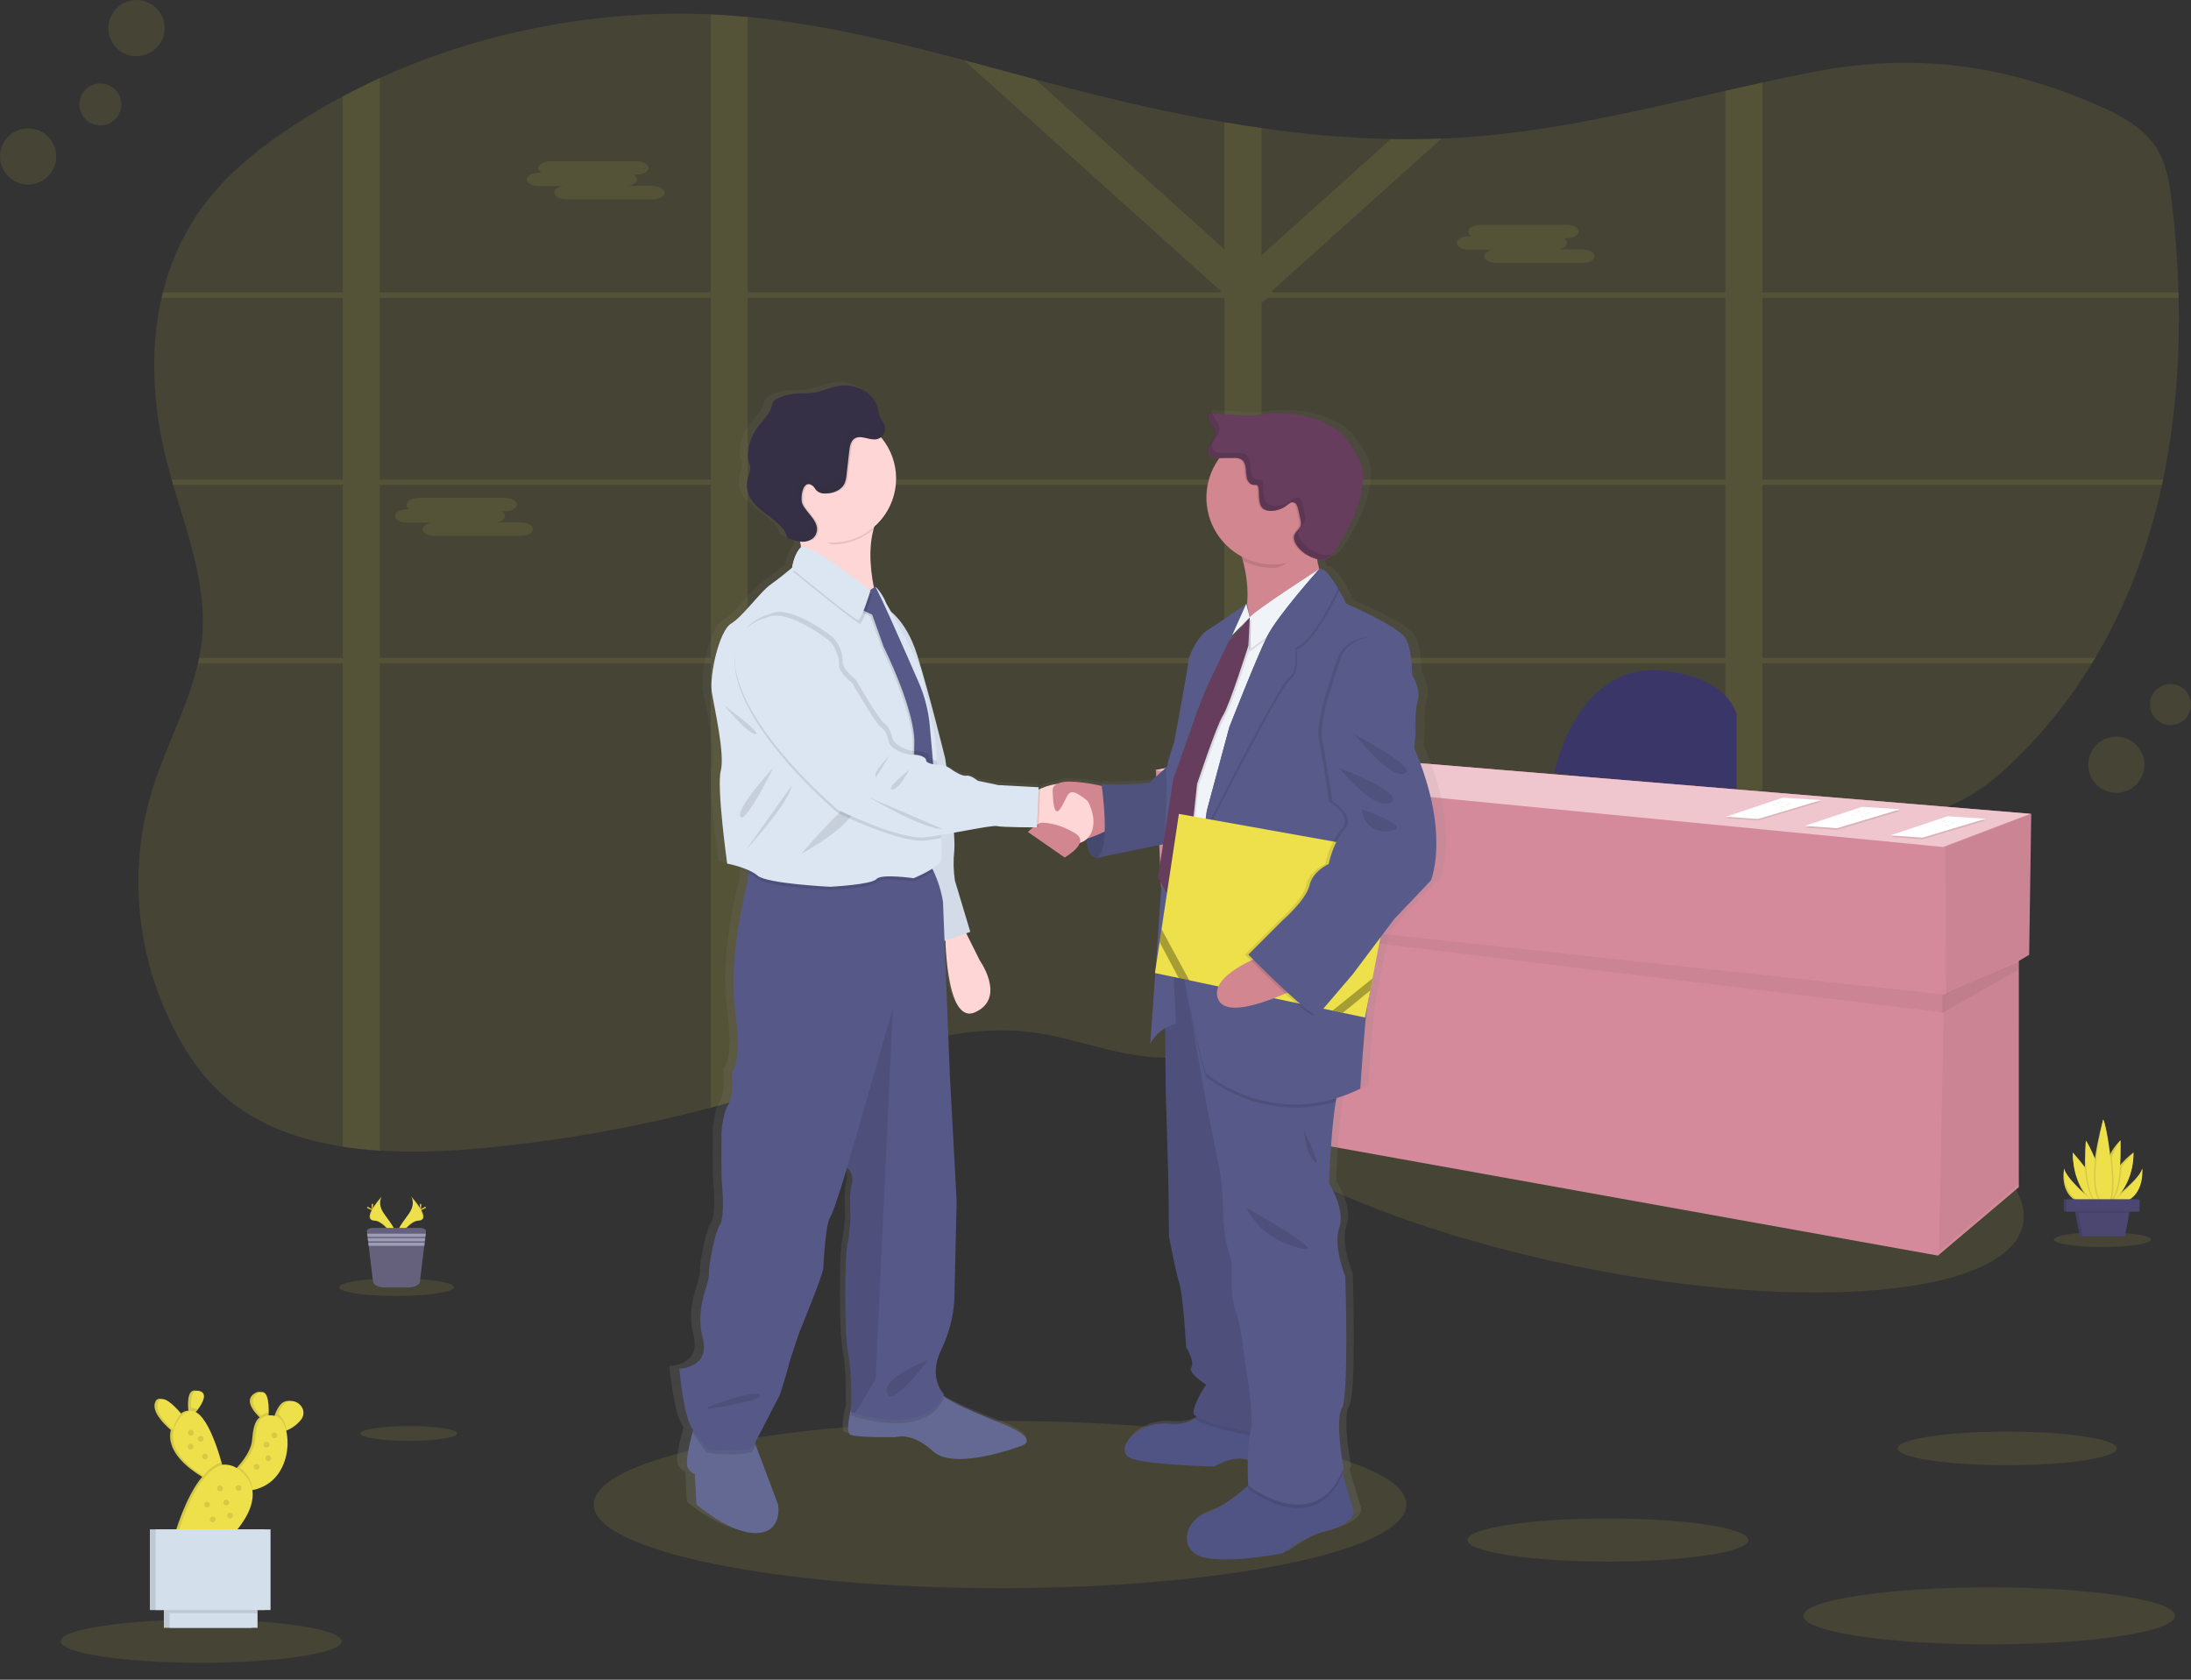 <svg width="120" height="92" viewBox="0 0 120 92" fill="none" xmlns="http://www.w3.org/2000/svg">
<rect x="0" y="0" width="120" height="92" fill="#333333" stroke="none"/>
<g clip-path="url(#clip0)">
<path opacity="0.1" d="M118.472 26.269C118.452 26.367 118.432 26.465 118.409 26.562C117.688 29.886 116.509 33.09 114.757 36.033C114.699 36.13 114.641 36.228 114.582 36.326C113.426 38.219 112.044 39.964 110.465 41.522C109.593 42.383 108.641 43.202 107.509 43.792C105.923 44.621 104.069 44.958 102.246 45.232C100.354 45.519 98.434 45.759 96.521 46.017C95.841 46.107 95.165 46.203 94.493 46.304C92.644 46.578 90.809 46.894 89.017 47.314C86.803 47.832 84.656 48.51 82.628 49.464C82.466 49.537 82.306 49.615 82.148 49.697C81.99 49.776 81.83 49.856 81.674 49.938C81.518 50.019 81.364 50.1 81.211 50.184C81.132 50.227 81.053 50.27 80.975 50.315C80.897 50.36 80.82 50.399 80.744 50.443C80.516 50.571 80.291 50.702 80.067 50.834L80.058 50.839C79.91 50.926 79.764 51.015 79.619 51.104C78.79 51.607 77.979 52.133 77.168 52.661L76.658 52.991L75.868 53.502C75.714 53.602 75.556 53.702 75.401 53.801C75.291 53.874 75.182 53.946 75.062 54.021C74.486 54.384 73.902 54.74 73.303 55.079C73.162 55.161 73.019 55.242 72.875 55.321C71.664 55.996 70.399 56.567 69.091 57.027L69.074 57.034C68.416 57.263 67.745 57.453 67.065 57.601C66.672 57.687 66.279 57.757 65.881 57.811C64.817 57.962 63.739 57.977 62.672 57.856C60.575 57.613 58.611 56.808 56.517 56.537C52.203 55.987 48.015 57.758 43.959 59.145C42.962 59.486 41.957 59.805 40.945 60.102C40.273 60.301 39.598 60.489 38.917 60.671C34.749 61.772 30.495 62.518 26.201 62.901C24.405 63.077 22.6 63.117 20.799 63.02C20.114 62.979 19.437 62.911 18.772 62.801C16.497 62.449 14.375 61.712 12.663 60.361C11.26 59.252 10.257 57.806 9.493 56.294C8.711 54.751 8.159 53.101 7.854 51.398C7.812 51.166 7.775 50.934 7.744 50.7C7.689 50.302 7.648 49.901 7.621 49.498C7.473 47.35 7.73 45.193 8.377 43.14C9.103 40.84 10.312 38.633 10.844 36.316C10.866 36.218 10.887 36.12 10.906 36.023C10.979 35.671 11.033 35.315 11.068 34.958C11.339 32.111 10.299 29.336 9.482 26.552C9.453 26.455 9.425 26.357 9.397 26.259C9.309 25.95 9.225 25.641 9.145 25.333C8.388 22.389 8.178 19.238 8.852 16.3C8.873 16.202 8.898 16.105 8.923 16.008C9.374 14.151 10.222 12.413 11.409 10.916C12.671 9.333 14.327 8.015 16.096 6.858C16.959 6.293 17.851 5.766 18.772 5.276C19.431 4.924 20.107 4.591 20.799 4.277C26.343 1.749 32.669 0.515 38.924 0.787C39.254 0.801 39.584 0.819 39.913 0.843C40.243 0.867 40.603 0.896 40.949 0.928C44.978 1.319 48.898 2.263 52.792 3.295C54.096 3.642 55.399 3.997 56.7 4.345C57.279 4.499 57.857 4.653 58.437 4.802C61.273 5.535 64.152 6.199 67.067 6.695C67.742 6.811 68.417 6.918 69.094 7.014C71.442 7.359 73.809 7.56 76.182 7.615C77.104 7.633 78.027 7.625 78.951 7.591C79.416 7.574 79.883 7.549 80.35 7.515C85.169 7.175 89.827 6.039 94.493 4.977C95.168 4.823 95.844 4.671 96.521 4.522C97.409 4.326 98.297 4.137 99.19 3.962C104.743 2.871 109.694 3.499 114.857 5.751C116.031 6.262 117.204 6.88 117.923 7.839C118.642 8.799 118.822 9.977 118.956 11.114C119.146 12.735 119.27 14.376 119.318 16.025C119.318 16.122 119.318 16.22 119.324 16.318C119.399 19.65 119.151 23.015 118.472 26.269Z" fill="#EDE04B"/>
<path opacity="0.1" d="M81.633 36.032H81.271V36.162V36.326H81.682L81.633 36.032ZM77.519 36.032C77.519 36.035 77.519 36.038 77.519 36.04C77.51 36.12 77.499 36.201 77.488 36.282V36.304V36.326H80.631V36.308L80.851 36.032H77.519ZM69.095 36.032V26.561H72.711C72.672 26.536 72.633 26.51 72.592 26.486L72.539 26.451L72.471 26.41C72.432 26.387 72.392 26.364 72.35 26.342C72.308 26.32 72.283 26.304 72.248 26.285L72.224 26.272H72.218H69.095V25.75L69.01 25.783L68.921 25.825H68.914L68.896 25.835L68.84 25.865L68.784 25.894C68.729 25.924 68.674 25.957 68.619 25.991L68.566 26.026L68.456 26.096C68.314 26.191 68.175 26.29 68.031 26.382C67.994 26.405 67.958 26.428 67.921 26.449C67.843 26.495 67.763 26.539 67.68 26.579C67.645 26.597 67.611 26.612 67.57 26.626L67.511 26.649L67.456 26.668C67.327 26.713 67.195 26.747 67.06 26.771V36.03H61.638C61.638 36.041 61.646 36.05 61.649 36.061C61.679 36.149 61.709 36.236 61.737 36.324H67.068V46.475C67.096 46.475 67.123 46.475 67.15 46.475L67.246 46.481L67.418 46.491L67.694 46.524L67.821 46.536L67.958 46.55H67.979L68.222 46.58L68.274 46.586L68.391 46.603L68.559 46.627L68.963 46.609L69.018 46.619C69.04 46.619 69.063 46.626 69.086 46.63V36.326H77.477V36.304V36.282C77.488 36.201 77.499 36.12 77.508 36.04C77.508 36.038 77.508 36.035 77.508 36.032H69.095ZM81.633 36.032H81.271V36.162V36.326H81.682L81.633 36.032ZM77.293 36.032C77.28 36.13 77.268 36.228 77.255 36.326H80.76L80.998 36.032H77.293ZM69.095 36.032V26.561H72.711C72.672 26.536 72.633 26.51 72.592 26.486L72.539 26.451L72.471 26.41C72.432 26.387 72.392 26.364 72.35 26.342C72.308 26.32 72.283 26.304 72.248 26.285L72.224 26.272H72.216H69.095V25.75L69.01 25.783L68.921 25.825H68.914L68.896 25.835L68.84 25.865L68.784 25.894C68.729 25.924 68.674 25.957 68.619 25.991L68.566 26.026L68.456 26.096C68.314 26.191 68.175 26.29 68.031 26.382C67.994 26.405 67.958 26.428 67.921 26.449C67.843 26.495 67.763 26.539 67.68 26.579C67.645 26.597 67.611 26.612 67.57 26.626L67.511 26.649L67.456 26.668C67.327 26.713 67.195 26.747 67.06 26.771V36.03H61.638C61.638 36.041 61.646 36.05 61.649 36.061C61.679 36.148 61.71 36.236 61.738 36.324H67.068V46.474H67.15L67.246 46.48L67.418 46.49L67.694 46.524L67.821 46.536L67.958 46.55H67.979L68.222 46.58L68.274 46.586L68.391 46.603L68.559 46.627L68.963 46.609L69.018 46.619C69.04 46.619 69.063 46.626 69.086 46.63V36.326H77.257C77.27 36.228 77.282 36.13 77.295 36.032H69.095ZM96.522 16.31H119.326C119.326 16.212 119.326 16.114 119.319 16.017H96.522V4.519C95.845 4.665 95.169 4.817 94.494 4.974V16.017H69.694L69.631 15.961L69.725 15.878L78.951 7.588C78.027 7.624 77.104 7.632 76.182 7.613L69.094 13.981V7.014C68.416 6.918 67.741 6.811 67.067 6.695V13.66L56.703 4.345C55.402 3.996 54.099 3.641 52.794 3.295L66.889 15.961L66.826 16.017H40.953V0.938C40.607 0.905 40.262 0.877 39.917 0.853C39.587 0.829 39.258 0.811 38.928 0.797V16.017H20.799V4.287C20.114 4.6 19.439 4.933 18.772 5.286V16.017H8.923C8.899 16.114 8.873 16.212 8.852 16.31H18.772V26.269H9.398C9.425 26.367 9.454 26.465 9.482 26.561H18.772V36.032H10.907C10.887 36.13 10.866 36.228 10.844 36.326H18.772V62.807C19.431 62.909 20.114 62.981 20.799 63.027V36.326H38.925V60.675C39.605 60.493 40.28 60.306 40.953 60.107V36.326H67.068V57.599C67.748 57.451 68.419 57.262 69.077 57.032L69.095 57.026V36.326H94.494V46.304C95.169 46.205 95.844 46.11 96.522 46.019V36.326H114.583C114.643 36.228 114.701 36.13 114.759 36.032H96.522V26.561H118.41C118.433 26.465 118.453 26.367 118.474 26.269H96.522V16.31ZM20.799 16.31H38.925V26.269H20.799V16.31ZM20.799 36.032V26.561H38.925V36.032H20.799ZM40.953 16.31H67.068V26.269H40.953V16.31ZM40.953 36.032V26.561H67.068V36.032H40.953ZM94.494 36.032H69.095V26.561H94.494V36.032ZM94.494 26.269H69.095V16.577L69.451 16.31H94.494V26.269ZM77.519 36.032C77.519 36.035 77.519 36.038 77.519 36.04C77.51 36.12 77.499 36.201 77.488 36.282V36.304V36.326H80.631V36.308L80.851 36.032H77.519ZM81.633 36.032H81.271V36.162V36.326H81.682L81.633 36.032ZM69.095 36.032V26.561H72.711C72.672 26.536 72.633 26.51 72.592 26.486L72.539 26.451L72.471 26.41C72.432 26.387 72.392 26.364 72.35 26.342C72.308 26.32 72.283 26.304 72.248 26.285L72.224 26.272H72.218H69.095V25.75L69.01 25.783L68.921 25.825H68.914L68.896 25.835L68.84 25.865L68.784 25.894C68.729 25.924 68.674 25.957 68.619 25.991L68.566 26.026L68.456 26.096C68.314 26.191 68.175 26.29 68.031 26.382C67.994 26.405 67.958 26.428 67.921 26.449C67.843 26.495 67.763 26.539 67.68 26.579C67.645 26.597 67.611 26.612 67.57 26.626L67.511 26.649L67.456 26.668C67.327 26.713 67.195 26.747 67.06 26.771V36.03H61.638C61.638 36.041 61.646 36.05 61.649 36.061C61.679 36.149 61.709 36.236 61.737 36.324H67.068V46.475C67.096 46.475 67.123 46.475 67.15 46.475L67.246 46.481L67.418 46.491L67.694 46.524L67.821 46.536L67.958 46.55H67.979L68.222 46.58L68.274 46.586L68.391 46.603L68.559 46.627L68.963 46.609L69.018 46.619C69.04 46.619 69.063 46.626 69.086 46.63V36.326H77.477V36.304V36.282C77.488 36.201 77.499 36.12 77.508 36.04C77.508 36.038 77.508 36.035 77.508 36.032H69.095Z" fill="#EDE04B"/>
<path opacity="0.1" d="M29.513 9.459H29.67C29.619 9.437 29.573 9.402 29.54 9.357C29.506 9.312 29.485 9.259 29.478 9.203C29.478 9.001 29.78 8.836 30.15 8.836H34.849C35.219 8.836 35.52 9.001 35.52 9.203C35.52 9.404 35.219 9.57 34.849 9.57H34.692C34.744 9.592 34.789 9.627 34.823 9.672C34.857 9.716 34.878 9.769 34.885 9.825C34.885 9.998 34.665 10.143 34.371 10.181H35.724C36.093 10.181 36.395 10.346 36.395 10.548C36.395 10.751 36.093 10.915 35.724 10.915H31.023C30.655 10.915 30.353 10.749 30.353 10.548C30.353 10.376 30.573 10.232 30.866 10.192H29.513C29.144 10.192 28.843 10.027 28.843 9.825C28.843 9.623 29.144 9.459 29.513 9.459Z" fill="#EDE04B"/>
<path opacity="0.1" d="M80.451 12.94H80.609C80.557 12.918 80.512 12.882 80.478 12.837C80.445 12.792 80.424 12.739 80.417 12.684C80.417 12.481 80.718 12.316 81.088 12.316H85.788C86.157 12.316 86.459 12.481 86.459 12.684C86.459 12.885 86.157 13.05 85.788 13.05H85.632C85.683 13.072 85.728 13.107 85.762 13.152C85.795 13.197 85.816 13.25 85.823 13.306C85.823 13.478 85.603 13.623 85.309 13.662H86.662C87.032 13.662 87.333 13.827 87.333 14.029C87.333 14.231 87.032 14.396 86.662 14.396H81.963C81.593 14.396 81.291 14.23 81.291 14.029C81.291 13.856 81.511 13.711 81.804 13.673H80.451C80.083 13.673 79.781 13.508 79.781 13.306C79.781 13.103 80.083 12.94 80.451 12.94Z" fill="#EDE04B"/>
<path opacity="0.1" d="M22.3 27.893H22.456C22.404 27.871 22.359 27.835 22.326 27.79C22.292 27.745 22.271 27.692 22.264 27.637C22.264 27.436 22.567 27.27 22.935 27.27H27.636C28.004 27.27 28.306 27.436 28.306 27.637C28.306 27.839 28.004 28.004 27.636 28.004H27.479C27.53 28.025 27.575 28.06 27.609 28.105C27.642 28.15 27.663 28.203 27.67 28.259C27.67 28.431 27.45 28.576 27.157 28.615H28.509C28.879 28.615 29.181 28.781 29.181 28.982C29.181 29.183 28.879 29.349 28.509 29.349H23.814C23.445 29.349 23.144 29.184 23.144 28.982C23.144 28.81 23.363 28.665 23.657 28.626H22.3C21.93 28.626 21.628 28.461 21.628 28.259C21.628 28.056 21.935 27.893 22.3 27.893Z" fill="#EDE04B"/>
<path opacity="0.1" d="M110.796 67.066C111.585 63.203 101.919 57.964 89.205 55.366C76.492 52.768 65.545 53.794 64.756 57.657C63.966 61.52 73.633 66.759 86.346 69.357C99.06 71.955 110.006 70.929 110.796 67.066Z" fill="#EDE04B"/>
<path d="M85.122 42.306C85.122 42.306 86.372 36.172 91.143 36.74C91.143 36.74 94.441 36.967 95.119 39.125V43.897L85.122 42.306Z" fill="#3A3768"/>
<path d="M111.251 44.574L68.761 41.051L63.309 42.187L63.649 49.799L64.021 49.844L64.444 61.273L106.138 68.771L110.57 65.022V52.631L111.137 52.298L111.251 44.574Z" fill="#D48A9B"/>
<path opacity="0.05" d="M111.308 44.578L111.193 52.303L106.593 54.461L106.536 46.395L111.308 44.578Z" fill="black"/>
<path opacity="0.05" d="M110.57 52.652L110.626 64.809L106.196 68.558L106.48 54.47L110.57 52.652Z" fill="black"/>
<path opacity="0.05" d="M64.079 50.285L106.514 55.463L106.536 54.481L64.047 49.898L64.079 50.285Z" fill="black"/>
<path opacity="0.05" d="M110.569 53.099V52.652L106.365 54.508V55.492L110.569 53.099Z" fill="black"/>
<path d="M63.252 42.187L68.705 41.051L111.194 44.574L106.423 46.391L63.252 42.187Z" fill="#EFC6CD"/>
<path opacity="0.1" d="M106.668 44.801L108.753 44.937L105.297 45.971L103.537 45.845L106.668 44.801Z" fill="black"/>
<path d="M106.668 44.707L108.753 44.843L105.297 45.879L103.537 45.751L106.668 44.707Z" fill="white"/>
<path d="M106.419 44.94C106.501 44.905 106.588 44.972 106.676 44.988C106.726 44.998 106.778 44.988 106.829 44.998C106.931 45.011 107.032 45.079 107.13 45.045" fill="#D3DAE1"/>
<path d="M106.311 44.998C106.392 44.963 106.48 45.029 106.568 45.047C106.618 45.056 106.67 45.047 106.721 45.056C106.823 45.07 106.924 45.138 107.021 45.104" fill="#D3DAE1"/>
<path d="M106.063 45.116C106.145 45.081 106.233 45.146 106.321 45.163C106.37 45.173 106.423 45.163 106.473 45.173C106.576 45.187 106.677 45.255 106.774 45.22" fill="#D3DAE1"/>
<path opacity="0.1" d="M97.655 43.77L99.74 43.907L96.284 44.941L94.525 44.814L97.655 43.77Z" fill="black"/>
<path d="M97.655 43.688L99.74 43.824L96.284 44.858L94.525 44.732L97.655 43.688Z" fill="white"/>
<path d="M97.406 43.909C97.489 43.873 97.576 43.939 97.663 43.957C97.714 43.966 97.766 43.957 97.816 43.966C97.918 43.98 98.019 44.048 98.117 44.014" fill="#D3DAE1"/>
<path d="M97.298 43.979C97.38 43.944 97.468 44.01 97.555 44.026C97.606 44.036 97.658 44.026 97.708 44.036C97.81 44.05 97.912 44.118 98.009 44.083" fill="#D3DAE1"/>
<path d="M97.05 44.096C97.132 44.061 97.22 44.128 97.308 44.144C97.358 44.154 97.41 44.144 97.46 44.154C97.563 44.167 97.664 44.237 97.761 44.202" fill="#D3DAE1"/>
<path opacity="0.1" d="M101.977 44.285L104.063 44.421L100.607 45.457L98.847 45.329L101.977 44.285Z" fill="black"/>
<path d="M101.977 44.191L104.063 44.328L100.607 45.362L98.847 45.234L101.977 44.191Z" fill="white"/>
<path d="M101.728 44.424C101.811 44.389 101.899 44.455 101.987 44.471C102.036 44.481 102.088 44.471 102.138 44.481C102.24 44.495 102.343 44.564 102.439 44.529" fill="#D3DAE1"/>
<path d="M101.62 44.494C101.702 44.459 101.79 44.526 101.878 44.543C101.928 44.553 101.979 44.543 102.03 44.553C102.132 44.566 102.234 44.635 102.331 44.6" fill="#D3DAE1"/>
<path d="M101.372 44.612C101.454 44.577 101.542 44.642 101.63 44.66C101.68 44.669 101.732 44.66 101.782 44.669C101.885 44.683 101.986 44.751 102.083 44.717" fill="#D3DAE1"/>
<path opacity="0.1" d="M54.772 86.987C67.063 86.987 77.027 84.936 77.027 82.405C77.027 79.875 67.063 77.824 54.772 77.824C42.481 77.824 32.517 79.875 32.517 82.405C32.517 84.936 42.481 86.987 54.772 86.987Z" fill="#EDE04B"/>
<path d="M79.142 44.88C78.905 42.794 77.965 40.803 77.965 40.803L78.036 40.1C78.036 40.1 78.052 39.748 78.029 39.221C78.031 38.891 78.074 38.563 78.157 38.245C78.35 37.635 77.917 36.885 77.868 36.816C77.82 36.746 77.892 35.409 77.459 34.753C77.026 34.096 74.142 32.877 74.142 32.877C74.142 32.877 73.987 32.552 73.769 32.173L73.788 32.135C73.609 31.81 73.388 31.511 73.129 31.245C72.952 31.056 72.781 30.949 72.644 31.001C72.588 30.819 72.546 30.633 72.517 30.444C72.545 30.452 72.575 30.459 72.603 30.465C72.722 30.493 72.846 30.496 72.966 30.474C73.234 30.413 73.412 30.173 73.562 29.946C74.307 28.814 74.949 27.572 75.08 26.232C75.115 25.959 75.102 25.681 75.041 25.412C74.979 25.203 74.893 25.002 74.784 24.813C74.591 24.426 74.347 24.066 74.059 23.744C73.545 23.203 72.838 22.872 72.11 22.677C71.29 22.456 70.436 22.392 69.593 22.489C69.373 22.514 69.153 22.55 68.933 22.564C68.655 22.577 68.375 22.572 68.097 22.55L66.658 22.467L66.652 22.445L66.412 22.43C66.317 22.618 66.412 22.841 66.53 23.017C66.647 23.193 66.782 23.377 66.773 23.584C66.763 23.792 66.612 23.959 66.495 24.134C66.377 24.309 66.288 24.538 66.406 24.709C66.422 24.733 66.442 24.754 66.464 24.773C66.588 24.901 66.804 24.916 66.992 24.913H67.025C66.552 25.537 66.296 26.298 66.297 27.081C66.3 27.75 66.487 28.405 66.838 28.974C67.188 29.544 67.689 30.006 68.285 30.31C68.306 30.381 68.327 30.455 68.347 30.53C68.564 31.302 68.643 32.107 68.577 32.906L68.552 32.961L68.537 32.903C68.537 32.903 66.842 34.053 66.338 34.357C65.835 34.661 65.329 35.694 65.305 35.975C65.281 36.256 64.487 40.5 64.487 40.5C64.326 40.928 64.193 41.365 64.09 41.81L63.077 42.699C63.077 42.699 60.989 42.887 60.385 42.747L60.402 42.863C59.869 42.741 59.326 42.668 58.78 42.643C58.481 42.605 58.178 42.645 57.901 42.761L57.88 42.771L57.863 42.779C57.545 42.822 57.234 42.909 56.94 43.038C56.905 43.052 56.873 43.066 56.842 43.081L56.849 42.937L54.589 42.82L53.435 42.586C53.435 42.586 53.026 42.256 52.785 42.305C52.544 42.353 52.04 42.023 52.04 42.023C51.925 41.933 51.8 41.856 51.668 41.793C51.63 41.527 51.606 41.365 51.606 41.365C51.606 41.365 50.708 37.802 50.035 35.707C49.584 34.308 48.936 33.618 48.553 33.318C48.383 33.022 48.271 32.83 48.271 32.83C48.197 32.573 47.793 31.994 47.69 31.98C47.673 31.953 47.661 31.94 47.654 31.94C47.632 31.938 47.61 31.941 47.59 31.95C47.401 31.009 47.291 29.83 47.58 28.802C47.975 28.477 48.294 28.068 48.514 27.605C48.733 27.142 48.847 26.637 48.848 26.125C48.848 26.109 48.848 26.094 48.848 26.078C48.848 26.063 48.848 26.047 48.848 26.031C48.848 25.214 48.559 24.424 48.031 23.8L47.994 23.758C48.004 23.751 48.014 23.743 48.023 23.735C48.105 23.668 48.168 23.58 48.205 23.48C48.241 23.38 48.25 23.272 48.23 23.168C48.181 22.957 48.016 22.791 47.931 22.591C47.881 22.437 47.84 22.28 47.809 22.12C47.745 21.894 47.626 21.687 47.463 21.517L47.48 21.561C47.049 21.076 46.308 20.836 45.641 20.943C45.145 21.023 44.684 21.253 44.186 21.325C43.828 21.375 43.465 21.342 43.105 21.379C42.772 21.413 42.447 21.507 42.147 21.656C42.068 21.689 41.999 21.74 41.943 21.805C41.892 21.892 41.858 21.988 41.842 22.087C41.72 22.533 41.333 22.85 41.053 23.222C40.733 23.646 40.548 24.157 40.521 24.688C40.51 24.823 40.523 24.959 40.56 25.089C40.584 25.167 40.621 25.241 40.639 25.32C40.694 25.562 40.567 25.803 40.506 26.042C40.428 26.348 40.456 26.671 40.584 26.959C41.018 27.93 42.444 28.255 42.74 29.275C42.967 29.379 43.207 29.453 43.454 29.494C43.473 29.596 43.491 29.698 43.505 29.801C43.499 29.804 43.492 29.808 43.487 29.812C43.102 30.187 43.006 30.911 43.006 30.911L42.96 30.949C42.803 31.078 42.265 31.514 41.78 31.849C41.203 32.248 40.241 33.584 39.568 33.983C38.895 34.382 38.342 36.841 38.487 37.735C38.632 38.628 39.232 41.134 38.991 42.049C38.75 42.963 39.352 47.136 39.352 47.136C39.755 47.213 40.15 47.331 40.53 47.486L40.518 47.669L40.482 48.218C40.482 48.218 39.392 52.157 39.809 55.19C40.225 58.222 39.617 58.534 39.617 58.534C39.617 58.534 39.744 59.879 39.424 60.348C39.104 60.817 39.039 61.848 39.039 61.848C39.039 61.848 39.008 64.162 39.071 64.816C39.135 65.47 39.167 66.661 38.943 66.943C38.719 67.224 38.302 69.067 38.334 69.63C38.366 70.193 37.533 71.475 37.981 73.132C38.429 74.788 36.662 74.82 36.662 74.82C36.662 74.82 36.887 77.348 37.368 78.071L37.438 78.175C37.426 78.216 37.414 78.26 37.401 78.308C37.219 78.967 36.971 80.008 37.144 80.26C37.4 80.636 37.528 80.572 37.528 80.572L37.624 82.26C37.624 82.26 39.547 83.886 41.022 83.824C42.497 83.763 42.208 82.26 42.208 82.26L40.952 79.002L40.909 78.892L42.305 76.254C42.305 76.254 42.69 75.098 42.785 74.692C42.881 74.285 43.403 72.844 43.403 72.844C43.403 72.844 44.722 69.718 44.749 69.342C44.777 68.966 44.878 66.936 45.134 66.528C45.39 66.121 46.096 63.781 46.096 63.781L46.114 63.796C46.233 63.913 46.319 64.061 46.361 64.224C46.403 64.386 46.4 64.557 46.353 64.718C46.191 65.312 46.288 66.531 46.288 66.531C46.288 66.531 46.224 67.563 46.096 68.095C45.967 68.627 45.937 72.971 46.161 74.002C46.34 74.828 46.334 76.373 46.326 76.958C46.175 77.579 46.043 78.35 46.288 78.442C46.706 78.599 48.822 78.567 48.822 78.567C48.822 78.567 49.719 78.254 50.938 79.349C52.156 80.443 55.906 79.036 55.906 79.036C55.906 79.036 57.06 78.723 54.783 77.817C53.195 77.185 52.17 76.764 51.499 76.314C51.514 76.284 51.531 76.254 51.545 76.223C51.545 76.223 50.615 75.343 51.385 73.785C52.154 72.226 52.122 70.908 52.122 70.908L52.251 65.656L51.866 58.683L51.568 51.365L51.621 51.347C51.672 52.693 51.934 55.895 53.309 55.274C55.041 54.493 53.566 52.461 53.566 52.461L52.788 50.946L53.02 50.867L52.151 48.058C52.068 47.509 52.056 46.952 52.118 46.401C52.135 46.079 52.129 45.755 52.098 45.434C53.237 45.235 54.327 45.024 54.523 45.072C54.754 45.128 56.045 45.139 56.553 45.142C56.387 45.271 56.254 45.4 56.254 45.4L58.321 46.791C58.321 46.791 59.023 46.408 59.169 46.001C59.313 45.965 59.446 45.894 59.556 45.794C59.578 46.275 59.705 46.795 60.149 46.807C60.26 46.809 60.37 46.787 60.472 46.743L63.853 46.074L63.563 47.886L63.765 48.245C63.663 49.774 63.545 51.398 63.442 52.826L63.395 53.138L63.419 53.143C63.259 55.342 63.13 57.007 63.13 57.007C63.319 56.646 63.613 56.35 63.973 56.159L63.995 59.421C63.995 59.421 64.164 64.58 64.164 65.283C64.164 65.987 64.187 67.557 64.187 67.557C64.187 67.557 64.549 69.48 64.764 70.113C64.98 70.746 65.149 73.63 65.149 73.63C65.149 73.63 65.655 74.427 65.438 74.729C65.222 75.031 66.28 75.689 66.28 75.689C66.28 75.689 65.606 76.604 65.558 77.214C65.552 77.284 65.622 77.359 65.747 77.434C65.707 77.466 65.667 77.498 65.622 77.528C65.31 77.737 64.852 77.882 64.164 77.823C62.288 77.658 60.966 79.394 62.12 79.745C63.274 80.097 66.736 80.167 66.736 80.167C66.736 80.167 67.785 79.513 68.605 79.808C68.593 80.496 68.627 81.127 68.632 81.21L68.622 81.218C68.132 81.658 67.194 82.414 66.277 82.723C64.958 83.168 64.666 84.974 66.373 85.208C68.079 85.442 70.58 84.927 70.58 84.927C70.58 84.927 71.878 83.966 72.864 83.755C73.85 83.544 74.692 83.075 74.524 82.512C74.414 82.152 74.131 81.21 73.94 80.577C73.929 80.539 73.918 80.503 73.907 80.467C73.937 80.401 73.966 80.333 73.994 80.263C73.994 80.263 73.489 77.637 73.898 76.981C74.307 76.325 74.091 69.759 74.091 69.759C74.091 69.759 73.393 68.095 73.754 67.087C74.116 66.079 73.177 64.648 73.177 64.648C73.177 64.648 73.279 61.78 73.554 60.182C73.567 60.114 73.579 60.048 73.59 59.984C74.05 59.848 74.499 59.675 74.931 59.467C74.931 59.467 75.172 55.855 75.316 55.035C75.33 54.958 75.35 54.834 75.374 54.672L75.484 54.093L75.614 53.433L76.054 51.186L76.847 50.159L78.891 48.071C78.891 48.071 79.383 46.967 79.142 44.88ZM47.615 31.984L47.599 31.995C47.597 31.987 47.595 31.979 47.594 31.971C47.6 31.976 47.607 31.98 47.615 31.984ZM67.813 34.544L67.734 34.716L68.023 34.428L67.631 34.868L67.763 34.591L67.813 34.544ZM65.861 38.578C65.786 38.779 65.704 38.996 65.62 39.223L65.775 38.76L65.861 38.578Z" fill="url(#paint0_linear)"/>
<path d="M59.554 45.164C59.554 45.164 59.285 46.957 60.092 46.98C60.9 47.003 61.44 45.597 61.44 45.597L61.11 44.473L59.554 45.164Z" fill="#585B8A"/>
<path opacity="0.2" d="M59.554 45.164C59.554 45.164 59.285 46.957 60.092 46.98C60.9 47.003 61.44 45.597 61.44 45.597L61.11 44.473L59.554 45.164Z" fill="black"/>
<path d="M41.459 83.967C40.021 84.03 38.146 82.406 38.146 82.406L38.053 80.719C38.053 80.719 37.929 80.781 37.678 80.406C37.51 80.155 37.752 79.112 37.929 78.456C38.014 78.135 38.085 77.906 38.085 77.906L41.239 78.75L41.39 79.149L42.614 82.405C42.614 82.405 42.895 83.905 41.459 83.967Z" fill="#636992"/>
<path d="M55.953 79.185C55.953 79.185 52.298 80.591 51.117 79.497C49.935 78.403 49.055 78.716 49.055 78.716C49.055 78.716 46.993 78.748 46.586 78.59C46.346 78.499 46.476 77.718 46.626 77.096C46.727 76.666 46.837 76.311 46.837 76.311C46.837 76.311 50.429 75.092 50.991 75.841C51.16 76.062 51.362 76.254 51.59 76.413C52.241 76.883 53.258 77.31 54.866 77.966C57.077 78.872 55.953 79.185 55.953 79.185Z" fill="#636992"/>
<path d="M52.673 50.625L53.672 52.624C53.672 52.624 55.11 54.655 53.423 55.435C51.736 56.216 51.768 50.938 51.768 50.938L52.673 50.625Z" fill="#FFD6D6"/>
<path d="M48.487 33.293C48.487 33.293 49.58 33.793 50.236 35.886C50.893 37.979 51.768 41.541 51.768 41.541C51.768 41.541 52.361 45.57 52.267 46.571C52.206 47.121 52.217 47.678 52.298 48.226L53.142 51.038L51.454 51.631L48.861 41.697L48.487 33.293Z" fill="#DCE6F2"/>
<path opacity="0.05" d="M48.487 33.293C48.487 33.293 49.58 33.793 50.236 35.886C50.893 37.979 51.768 41.541 51.768 41.541C51.768 41.541 52.361 45.57 52.267 46.571C52.206 47.121 52.217 47.678 52.298 48.226L53.142 51.038L51.454 51.631L48.861 41.697L48.487 33.293Z" fill="black"/>
<path opacity="0.1" d="M41.239 78.75L41.389 79.149L41.205 79.502C40.486 79.814 38.705 79.564 38.705 79.564C38.705 79.564 38.375 79.145 37.925 78.456C38.011 78.135 38.081 77.906 38.081 77.906L41.239 78.75Z" fill="black"/>
<path opacity="0.1" d="M51.705 76.56C50.794 78.624 47.697 77.858 46.836 77.6C46.694 77.557 46.617 77.528 46.617 77.528C46.617 77.528 46.622 77.36 46.624 77.095C46.725 76.666 46.835 76.311 46.835 76.311C46.835 76.311 50.427 75.092 50.99 75.841C51.159 76.062 51.361 76.254 51.589 76.413C51.623 76.465 51.662 76.515 51.705 76.56Z" fill="black"/>
<path d="M51.548 73.934C50.798 75.495 51.705 76.371 51.705 76.371C50.794 78.434 47.696 77.669 46.836 77.41C46.694 77.368 46.616 77.34 46.616 77.34C46.616 77.34 46.678 75.183 46.46 74.152C46.241 73.121 46.272 68.779 46.397 68.249C46.523 67.718 46.584 66.686 46.584 66.686C46.584 66.686 46.491 65.468 46.647 64.874C46.694 64.714 46.697 64.544 46.656 64.382C46.615 64.22 46.531 64.072 46.414 63.953L46.397 63.937C46.397 63.937 45.71 66.28 45.46 66.684C45.209 67.089 45.117 69.121 45.085 69.496C45.053 69.871 43.773 72.996 43.773 72.996C43.773 72.996 43.273 74.432 43.18 74.838C43.087 75.243 42.711 76.401 42.711 76.401L41.205 79.307C40.486 79.619 38.706 79.37 38.706 79.37C38.706 79.37 38.363 78.93 37.893 78.213C37.424 77.497 37.206 74.965 37.206 74.965C37.206 74.965 38.924 74.933 38.487 73.278C38.049 71.623 38.862 70.341 38.831 69.779C38.8 69.216 39.206 67.374 39.424 67.092C39.643 66.811 39.611 65.624 39.548 64.968C39.486 64.311 39.518 62 39.518 62C39.518 62 39.58 60.969 39.893 60.501C40.205 60.033 40.081 58.688 40.081 58.688C40.081 58.688 40.673 58.376 40.267 55.346C39.862 52.316 40.927 48.38 40.927 48.38L40.963 47.83L41.02 46.94C41.02 46.94 49.955 46.377 50.674 47.064C50.862 47.255 51.016 47.476 51.13 47.718C51.376 48.246 51.55 48.806 51.647 49.381L52.021 58.847L52.396 65.813L52.271 71.061C52.271 71.061 52.298 72.371 51.548 73.934Z" fill="#565988"/>
<path opacity="0.1" d="M48.899 55.242L47.961 75.548L46.836 77.399C46.694 77.357 46.616 77.328 46.616 77.328C46.616 77.328 46.679 75.172 46.46 74.141C46.241 73.11 46.272 68.768 46.397 68.237C46.523 67.706 46.584 66.674 46.584 66.674C46.584 66.674 46.491 65.457 46.647 64.863C46.694 64.703 46.697 64.533 46.656 64.371C46.615 64.209 46.531 64.061 46.414 63.942L46.429 63.832L48.899 55.242Z" fill="black"/>
<path opacity="0.1" d="M38.803 77.056C38.803 77.056 41.239 76.088 41.614 76.397C41.989 76.706 38.741 77.177 38.741 77.177L38.803 77.056Z" fill="black"/>
<path opacity="0.1" d="M50.83 74.508C50.736 74.54 48.362 75.387 48.581 76.288C48.8 77.189 50.83 74.508 50.83 74.508Z" fill="black"/>
<path d="M43.411 28.28C43.411 28.28 44.207 30.201 43.786 31.186C43.365 32.171 48.331 33.857 48.331 33.857C48.331 33.857 46.879 30.108 48.285 27.998C49.691 25.889 43.411 28.28 43.411 28.28Z" fill="#FFD6D6"/>
<path d="M72.487 83.899C71.527 84.11 70.262 85.07 70.262 85.07C70.262 85.07 67.825 85.586 66.161 85.352C64.497 85.118 64.779 83.313 66.067 82.868C66.961 82.56 67.876 81.8 68.355 81.365C68.566 81.171 68.691 81.035 68.691 81.035L73.355 80.098C73.355 80.098 73.43 80.358 73.536 80.718C73.723 81.352 73.999 82.293 74.104 82.651C74.268 83.219 73.448 83.688 72.487 83.899Z" fill="#505484"/>
<path d="M71.293 80.299C71.293 80.299 69.324 80.51 68.504 80.042C67.684 79.574 66.513 80.323 66.513 80.323C66.513 80.323 63.138 80.253 62.014 79.901C60.889 79.55 62.178 77.813 64.005 77.98C64.671 78.04 65.122 77.894 65.427 77.686C65.745 77.468 65.966 77.135 66.045 76.758L70.002 76.992L70.552 78.394L71.293 80.299Z" fill="#505484"/>
<path opacity="0.1" d="M70.612 79.034C70.612 79.034 66.013 78.282 65.427 77.686C65.745 77.468 65.966 77.135 66.045 76.758L70.002 76.992L70.552 78.394L70.612 79.034Z" fill="black"/>
<path d="M63.794 52.722L63.842 59.586C63.842 59.586 64.005 64.741 64.005 65.445C64.005 66.148 64.028 67.716 64.028 67.716C64.028 67.716 64.38 69.638 64.591 70.271C64.802 70.904 64.966 73.788 64.966 73.788C64.966 73.788 65.458 74.585 65.247 74.887C65.036 75.189 66.067 75.848 66.067 75.848C66.067 75.848 65.408 76.762 65.365 77.371C65.322 77.98 70.612 78.845 70.612 78.845L68.551 57.712L66.91 52.418L63.794 52.722Z" fill="#575988"/>
<path opacity="0.1" d="M63.794 52.722L63.842 59.586C63.842 59.586 64.005 64.741 64.005 65.445C64.005 66.148 64.028 67.716 64.028 67.716C64.028 67.716 64.38 69.638 64.591 70.271C64.802 70.904 64.966 73.788 64.966 73.788C64.966 73.788 65.458 74.585 65.247 74.887C65.036 75.189 66.067 75.848 66.067 75.848C66.067 75.848 65.408 76.762 65.365 77.371C65.322 77.98 70.612 78.845 70.612 78.845L68.551 57.712L66.91 52.418L63.794 52.722Z" fill="black"/>
<path opacity="0.1" d="M73.535 80.723C72.004 84.373 68.363 81.556 68.363 81.556C68.363 81.556 68.363 81.486 68.354 81.365C68.565 81.17 68.691 81.035 68.691 81.035L73.354 80.098C73.354 80.098 73.429 80.364 73.535 80.723Z" fill="black"/>
<path d="M73.588 80.411C72.088 84.258 68.363 81.372 68.363 81.372C68.363 81.372 68.246 79.38 68.481 78.467C68.716 77.553 68.223 74.811 68.223 74.811C68.223 74.811 67.941 72.375 67.684 71.813C67.427 71.251 67.45 70.126 67.45 70.032C67.45 69.939 67.543 69.188 67.332 68.673C67.121 68.157 67.003 66.892 67.003 66.892C67.003 66.892 67.003 65.112 66.792 64.058L66.065 60.431L64.753 53.003L65.163 52.933L72.508 51.645C72.508 51.645 73.891 58.679 73.421 59.4C73.32 59.558 73.231 59.904 73.158 60.35C72.889 61.946 72.79 64.812 72.79 64.812C72.79 64.812 73.703 66.24 73.352 67.248C73.002 68.256 73.682 69.919 73.682 69.919C73.682 69.919 73.893 76.48 73.494 77.136C73.095 77.792 73.588 80.411 73.588 80.411Z" fill="#575988"/>
<path d="M72.885 32.451C72.885 32.451 66.231 37.136 67.73 34.793C68.538 33.531 68.39 31.924 68.073 30.711C67.913 30.093 67.692 29.494 67.414 28.92C67.414 28.92 73.067 26.515 72.318 28.671C72.142 29.173 72.067 29.705 72.098 30.236C72.143 31.034 72.416 31.803 72.885 32.451Z" fill="#D28690"/>
<path d="M60.904 43.186C60.904 43.186 58.093 42.374 57.625 43.171C57.157 43.968 57.765 45.716 58.614 45.998C59.462 46.279 61.41 45.045 61.41 45.045L60.904 43.186Z" fill="#D28690"/>
<path d="M64.123 41.801L62.951 42.879C62.951 42.879 60.912 43.066 60.326 42.925C60.326 42.925 60.866 46.533 60.092 46.978L64.825 46.018L64.123 41.801Z" fill="#585B8A"/>
<path opacity="0.1" d="M64.123 41.801L62.951 42.879C62.951 42.879 60.912 43.066 60.326 42.925C60.326 42.925 60.866 46.533 60.092 46.978L64.825 46.018L64.123 41.801Z" fill="black"/>
<path opacity="0.1" d="M49.08 26.309C49.08 27.241 48.709 28.136 48.05 28.796C47.39 29.455 46.496 29.826 45.563 29.826C43.758 28.959 42.046 28.253 42.046 26.309C42.027 25.835 42.104 25.363 42.273 24.921C42.441 24.478 42.697 24.074 43.025 23.732C43.353 23.391 43.747 23.119 44.182 22.933C44.618 22.748 45.087 22.652 45.56 22.652C46.034 22.652 46.502 22.748 46.938 22.933C47.374 23.119 47.768 23.391 48.096 23.732C48.424 24.074 48.68 24.478 48.848 24.921C49.016 25.363 49.093 25.835 49.075 26.309H49.08Z" fill="black"/>
<path d="M49.08 26.207C49.081 27.035 48.789 27.835 48.257 28.469C47.724 29.102 46.986 29.527 46.171 29.668C45.356 29.81 44.517 29.66 43.802 29.243C43.088 28.827 42.543 28.172 42.264 27.393C41.986 26.614 41.991 25.762 42.279 24.986C42.567 24.211 43.12 23.562 43.84 23.155C44.56 22.747 45.4 22.607 46.213 22.759C47.026 22.91 47.76 23.344 48.284 23.984C48.798 24.611 49.079 25.397 49.08 26.207Z" fill="#FFD6D6"/>
<path opacity="0.1" d="M51.13 47.718C50.782 47.934 50.418 48.123 50.041 48.282C50.041 48.282 48.26 48.024 48.003 48.329C47.746 48.633 45.475 48.751 45.475 48.751C45.475 48.751 42.007 48.587 41.492 48.142C41.333 48.013 41.155 47.908 40.965 47.83L41.023 46.94C41.023 46.94 49.957 46.377 50.676 47.064C50.863 47.255 51.017 47.476 51.13 47.718Z" fill="black"/>
<path d="M51.564 47.094C51.494 47.492 50.041 48.101 50.041 48.101C50.041 48.101 48.26 47.843 48.003 48.148C47.746 48.452 45.475 48.57 45.475 48.57C45.475 48.57 42.007 48.405 41.492 47.96C40.976 47.515 39.828 47.3 39.828 47.3C39.828 47.3 39.242 43.13 39.477 42.217C39.712 41.303 39.126 38.795 38.985 37.905C38.844 37.015 39.383 34.555 40.039 34.157C40.695 33.759 41.633 32.422 42.194 32.025C42.668 31.689 43.191 31.255 43.344 31.125L43.389 31.087C43.389 31.087 43.483 30.361 43.858 29.988C44.233 29.615 47.677 32.354 47.677 32.354C47.677 32.354 47.701 32.565 47.935 32.167C47.988 32.078 48.442 32.734 48.521 33.011C48.521 33.011 50.395 36.291 50.513 36.968C50.63 37.643 51.121 39.849 51.215 40.388C51.239 40.526 51.279 41.012 51.325 41.663C51.334 41.791 51.341 41.926 51.351 42.066C51.42 43.146 51.495 44.524 51.54 45.566C51.54 45.685 51.55 45.799 51.553 45.909C51.577 46.303 51.581 46.699 51.564 47.094Z" fill="#DCE6F2"/>
<path opacity="0.1" d="M39.666 38.637C39.666 38.637 40.954 40.206 41.376 40.206C41.798 40.206 39.666 38.637 39.666 38.637Z" fill="black"/>
<path opacity="0.1" d="M42.38 42.012C42.38 42.012 40.271 44.308 40.552 44.73C40.834 45.152 42.38 42.012 42.38 42.012Z" fill="black"/>
<path opacity="0.1" d="M40.833 46.581C40.833 46.581 43.252 43.933 43.362 43.02L40.833 46.581Z" fill="black"/>
<path opacity="0.1" d="M43.879 46.77C43.879 46.77 46.668 45.294 46.902 44.122C47.136 42.95 43.879 46.77 43.879 46.77Z" fill="black"/>
<path opacity="0.1" d="M47.417 32.52L47.03 33.457L47.674 33.761L48.307 35.531C48.307 35.531 50.053 39.022 49.983 40.837C49.912 42.653 50.299 45.382 50.299 45.382L51.306 45.196L50.831 39.855C50.757 39.028 50.55 38.218 50.218 37.458C49.413 35.615 47.916 32.215 47.822 32.215C47.693 32.215 47.783 32.262 47.783 32.262L47.417 32.52Z" fill="black"/>
<path d="M47.511 32.425L47.124 33.363L47.769 33.668L48.401 35.437C48.401 35.437 50.147 38.928 50.076 40.744C50.006 42.559 50.393 45.289 50.393 45.289L51.401 45.102L50.925 39.761C50.852 38.934 50.645 38.125 50.313 37.364C49.508 35.521 48.011 32.121 47.918 32.121C47.788 32.121 47.878 32.168 47.878 32.168L47.511 32.425Z" fill="#575989"/>
<path d="M58.921 46.188C58.431 46.15 57.255 45.556 56.787 45.308L56.59 45.199L56.614 43.384C56.729 43.316 56.849 43.255 56.972 43.203C57.596 42.93 58.877 42.559 59.519 43.752C60.385 45.351 59.542 46.23 58.921 46.188Z" fill="#FFD6D6"/>
<path opacity="0.1" d="M48.284 23.996C48.234 24.027 48.178 24.05 48.12 24.063C47.713 24.152 47.249 23.801 46.899 24.027C46.686 24.165 46.637 24.452 46.608 24.705C46.558 25.145 46.508 25.581 46.459 26.015C46.448 26.169 46.416 26.322 46.362 26.467C46.189 26.861 45.715 27.047 45.283 27.041C45.114 27.053 44.947 26.997 44.819 26.887C44.743 26.81 44.702 26.702 44.618 26.632C44.069 26.171 43.902 27.3 44.047 27.621C44.28 28.145 45.108 28.651 44.76 29.317C44.702 29.425 44.613 29.514 44.505 29.573C43.982 29.409 43.504 29.125 43.11 28.743C42.716 28.362 42.416 27.894 42.236 27.376C42.055 26.858 41.998 26.305 42.069 25.761C42.14 25.217 42.337 24.698 42.645 24.244C42.952 23.789 43.362 23.414 43.841 23.146C44.319 22.878 44.854 22.727 45.402 22.703C45.95 22.678 46.496 22.783 46.997 23.008C47.497 23.232 47.938 23.571 48.284 23.996Z" fill="black"/>
<path d="M44.526 26.623C44.608 26.692 44.65 26.8 44.726 26.877C44.854 26.987 45.022 27.042 45.191 27.03C45.623 27.037 46.096 26.852 46.268 26.456C46.322 26.311 46.355 26.159 46.366 26.005L46.515 24.695C46.544 24.442 46.592 24.155 46.806 24.017C47.156 23.797 47.62 24.142 48.028 24.053C48.175 24.016 48.302 23.924 48.383 23.796C48.465 23.668 48.495 23.514 48.467 23.365C48.42 23.155 48.259 22.989 48.177 22.789C48.127 22.635 48.087 22.479 48.057 22.32C47.83 21.467 46.828 20.988 45.958 21.131C45.474 21.211 45.025 21.442 44.54 21.512C44.193 21.562 43.838 21.529 43.487 21.567C43.161 21.6 42.845 21.694 42.553 21.843C42.476 21.877 42.408 21.928 42.355 21.992C42.305 22.079 42.272 22.174 42.256 22.273C42.139 22.713 41.76 23.037 41.487 23.408C41.174 23.834 40.992 24.343 40.966 24.871C40.955 25.006 40.968 25.141 41.003 25.272C41.026 25.349 41.062 25.424 41.08 25.503C41.134 25.743 41.011 25.984 40.95 26.224C40.875 26.529 40.902 26.851 41.027 27.14C41.449 28.111 42.84 28.435 43.129 29.454C43.386 29.577 43.663 29.651 43.947 29.674C44.23 29.679 44.536 29.557 44.667 29.305C45.014 28.646 44.187 28.134 43.954 27.611C43.808 27.289 43.972 26.161 44.526 26.623Z" fill="#353045"/>
<path opacity="0.1" d="M72.323 28.671C72.147 29.173 72.073 29.705 72.103 30.236C71.934 30.38 71.749 29.949 71.554 30.06C71.017 30.37 70.397 31.108 69.734 31.108C69.158 31.108 68.59 30.972 68.077 30.711C67.917 30.094 67.697 29.494 67.418 28.92C67.418 28.92 73.072 26.515 72.323 28.671Z" fill="black"/>
<path d="M73.385 27.257C73.385 27.98 73.171 28.687 72.769 29.288C72.367 29.89 71.796 30.358 71.128 30.635C70.46 30.911 69.725 30.984 69.016 30.843C68.307 30.702 67.656 30.354 67.144 29.842C66.633 29.331 66.285 28.68 66.144 27.971C66.003 27.261 66.075 26.526 66.352 25.858C66.629 25.19 67.097 24.619 67.698 24.218C68.299 23.816 69.006 23.602 69.729 23.602C70.21 23.601 70.685 23.696 71.129 23.88C71.572 24.063 71.975 24.332 72.315 24.672C72.654 25.012 72.923 25.415 73.107 25.858C73.291 26.302 73.385 26.777 73.385 27.257Z" fill="#D28690"/>
<path d="M73.229 33.257C73.229 33.257 72.541 34.007 72.448 34.068C72.354 34.13 70.359 42.532 70.324 42.629C70.289 42.727 67.949 50.313 67.949 50.313L64.2 52.156L64.513 42.878L67.261 35.226C67.261 35.226 68.168 34.195 68.448 33.82C68.728 33.445 72.228 31.195 72.228 31.195L72.826 32.427L73.229 33.257Z" fill="#F0F3F7"/>
<path opacity="0.1" d="M72.733 32.615L68.422 35.701L68.353 34.006C68.635 33.632 72.133 31.383 72.133 31.383L72.733 32.615Z" fill="black"/>
<path d="M72.827 32.427L68.516 35.514L68.449 33.82C68.73 33.444 72.229 31.195 72.229 31.195L72.827 32.427Z" fill="#F0F3F7"/>
<path d="M68.305 33.07L68.449 33.824L67.485 34.804L68.254 33.081C68.254 33.081 66.606 34.23 66.111 34.534C65.617 34.839 65.122 35.87 65.103 36.151C65.085 36.433 64.306 40.673 64.306 40.673C64.306 40.673 63.721 42.243 63.886 42.688C64.05 43.133 62.995 57.168 62.995 57.168C63.136 56.895 63.336 56.657 63.579 56.47C63.823 56.284 64.105 56.153 64.404 56.087L64.028 47.793C64.028 47.793 64.486 42.276 64.509 42.205C64.532 42.135 65.575 38.936 65.575 38.936L68.305 33.07Z" fill="#585B8A"/>
<path opacity="0.1" d="M68.543 33.914L68.469 35.453C68.469 35.453 67.426 38.745 67.075 39.283C66.724 39.822 65.657 43.032 65.657 43.032L65.056 48.609L64.025 49.078L63.517 48.143L64.361 42.757C64.361 42.757 65.954 38.213 66.189 37.743L67.364 35.268L68.543 33.914Z" fill="black"/>
<path d="M68.449 33.82L68.375 35.359C68.375 35.359 67.332 38.651 66.981 39.19C66.629 39.728 65.564 42.939 65.564 42.939L64.966 48.514L63.935 48.983L63.419 48.046L64.263 42.661C64.263 42.661 65.856 38.115 66.09 37.646L67.274 35.174L68.449 33.82Z" fill="#663D5C"/>
<path d="M56.297 45.57L58.312 46.965C58.312 46.965 59.733 46.168 58.905 45.652C58.078 45.137 57.343 45.059 57.077 45.059C56.811 45.059 56.297 45.57 56.297 45.57Z" fill="#D28690"/>
<path d="M57.802 42.994C57.757 43.022 57.72 43.061 57.694 43.107C57.669 43.154 57.655 43.206 57.656 43.259C57.656 43.686 57.704 44.819 58.062 44.307C58.502 43.682 58.422 43.12 59.093 43.526C59.51 43.786 59.876 44.121 60.17 44.515L59.983 43.172C59.983 43.172 58.603 42.491 57.802 42.994Z" fill="#D28690"/>
<path opacity="0.1" d="M73.424 59.388C73.323 59.546 73.234 59.892 73.16 60.339C69.052 61.571 66.045 58.966 66.045 58.966C65.682 57.733 65.384 56.482 65.155 55.218C65.081 54.785 65.098 53.945 65.166 52.921L72.512 51.633C72.512 51.633 73.893 58.661 73.424 59.388Z" fill="black"/>
<path d="M77.641 38.426C77.454 39.036 77.525 40.277 77.525 40.277L75.838 48.243C75.838 48.243 75.018 54.382 74.877 55.202C74.736 56.022 74.502 59.63 74.502 59.63C69.722 61.973 66.039 58.787 66.039 58.787C65.675 57.554 65.378 56.303 65.148 55.038C64.913 53.646 65.606 48.072 65.933 45.596C66.031 44.862 66.097 44.401 66.097 44.401L67.327 39.832C67.327 39.832 68.838 35.977 69.401 34.853C69.964 33.728 72.224 31.203 72.224 31.203C72.504 31.025 72.952 31.653 73.285 32.226C73.537 32.659 73.725 33.061 73.725 33.061C73.725 33.061 76.537 34.279 76.958 34.93C77.379 35.58 77.309 36.921 77.357 36.992C77.404 37.062 77.829 37.817 77.641 38.426Z" fill="#585B8A"/>
<path opacity="0.1" d="M71.011 35.58C71.011 35.58 71.222 36.822 70.681 37.197C70.159 37.559 66.273 45.202 66.031 45.679C66.129 44.944 66.195 44.483 66.195 44.483L67.424 39.915C67.424 39.915 68.937 36.06 69.499 34.935C70.06 33.809 72.322 31.285 72.322 31.285C72.602 31.107 73.05 31.735 73.383 32.308C72.88 33.351 71.833 35.323 71.011 35.58Z" fill="black"/>
<path d="M70.918 35.498C70.918 35.498 71.127 36.74 70.588 37.115C70.048 37.49 66.18 45.119 65.935 45.596C66.033 44.863 66.099 44.401 66.099 44.401L67.329 39.832C67.329 39.832 68.84 35.977 69.403 34.853C69.966 33.728 72.225 31.203 72.225 31.203C72.506 31.025 72.954 31.653 73.287 32.226C72.787 33.268 71.739 35.241 70.918 35.498Z" fill="#585B8A"/>
<path d="M76.493 46.71L75.171 53.59V53.591L75.045 54.249V54.25L74.76 55.731L73.546 55.474L72.98 55.354L65.146 53.694L64.57 53.572L63.256 53.294L63.513 51.586L63.619 50.876L64.568 44.578L76.493 46.71Z" fill="#EDE04B"/>
<path d="M69.183 52.324C69.183 52.324 66.067 53.449 66.746 54.784C67.426 56.12 71.784 53.753 71.784 53.753L69.183 52.324Z" fill="#D28690"/>
<path opacity="0.1" d="M71.409 61.91C71.409 62.004 71.527 63.199 71.995 63.62C72.463 64.041 71.409 61.91 71.409 61.91Z" fill="black"/>
<path opacity="0.1" d="M68.27 66.152C68.27 66.152 68.832 67.699 71.058 68.332C73.284 68.965 68.27 66.152 68.27 66.152Z" fill="black"/>
<path opacity="0.1" d="M73.385 27.259C73.385 27.902 73.216 28.533 72.894 29.089C72.573 29.646 72.11 30.107 71.553 30.428C71.343 30.31 71.156 30.155 71.003 29.97C70.844 29.776 70.72 29.512 70.815 29.282C70.892 29.096 71.096 28.978 71.145 28.786C71.168 28.668 71.162 28.547 71.127 28.432C71.087 28.251 71.048 28.069 71.009 27.889C70.975 27.735 70.914 27.554 70.761 27.516C70.609 27.479 70.481 27.607 70.361 27.701C70.068 27.933 69.505 28.09 69.152 27.9C68.799 27.71 68.898 27.073 68.841 26.729C68.841 26.7 68.833 26.67 68.82 26.643C68.807 26.617 68.788 26.593 68.764 26.574C68.713 26.557 68.658 26.554 68.605 26.563C68.415 26.563 68.262 26.393 68.207 26.211C68.168 26.024 68.147 25.835 68.143 25.645C68.122 25.454 68.053 25.253 67.891 25.155C67.76 25.095 67.616 25.071 67.474 25.087L66.785 25.095C67.242 24.477 67.882 24.019 68.615 23.785C69.347 23.552 70.135 23.556 70.865 23.796C71.596 24.036 72.232 24.5 72.683 25.123C73.135 25.745 73.378 26.494 73.379 27.262L73.385 27.259Z" fill="black"/>
<path d="M70.459 27.703C70.579 27.608 70.711 27.483 70.859 27.519C71.008 27.555 71.071 27.739 71.105 27.89L71.224 28.432C71.259 28.547 71.266 28.669 71.243 28.787C71.187 28.981 70.984 29.097 70.906 29.283C70.811 29.514 70.936 29.778 71.094 29.97C71.383 30.318 71.782 30.557 72.225 30.646C72.341 30.674 72.461 30.677 72.578 30.654C72.84 30.593 73.018 30.353 73.159 30.127C73.885 28.995 74.51 27.754 74.638 26.416C74.673 26.142 74.66 25.865 74.6 25.597C74.541 25.388 74.457 25.187 74.35 24.998C74.163 24.611 73.925 24.252 73.643 23.928C73.143 23.39 72.453 23.059 71.744 22.863C70.947 22.642 70.114 22.576 69.292 22.671C69.072 22.696 68.861 22.732 68.645 22.747C68.373 22.759 68.1 22.755 67.829 22.733L66.211 22.637C66.119 22.825 66.211 23.048 66.321 23.224C66.431 23.399 66.567 23.582 66.558 23.791C66.55 24 66.401 24.165 66.287 24.34C66.173 24.516 66.086 24.744 66.2 24.915C66.314 25.087 66.547 25.098 66.75 25.095L67.565 25.087C67.707 25.072 67.851 25.097 67.98 25.158C68.142 25.256 68.212 25.458 68.232 25.647C68.237 25.837 68.258 26.027 68.296 26.213C68.352 26.396 68.504 26.568 68.694 26.566C68.747 26.555 68.802 26.56 68.853 26.578C68.877 26.597 68.896 26.62 68.909 26.646C68.922 26.673 68.93 26.702 68.93 26.732C68.987 27.076 68.882 27.711 69.241 27.903C69.601 28.094 70.166 27.934 70.459 27.703Z" fill="#663D5C"/>
<path opacity="0.1" d="M75.105 34.92C74.701 34.877 74.295 34.973 73.952 35.192C73.609 35.41 73.352 35.739 73.22 36.124C72.781 37.376 72.048 39.634 72.231 40.527C72.49 41.792 72.794 43.901 72.794 43.901C72.794 43.901 74.129 44.67 73.453 45.446C72.777 46.222 72.586 47.322 72.586 47.322C72.586 47.322 71.719 47.696 71.532 48.493C71.345 49.29 70.079 50.39 70.079 50.39L68.182 52.288C68.182 52.288 71.321 55.476 71.954 55.639L73.899 53.365L76.195 50.32L78.186 48.231C78.186 48.231 78.655 47.132 78.421 45.044C78.186 42.956 77.272 40.968 77.272 40.968L77.342 40.264C77.342 40.264 77.558 35.225 75.105 34.92Z" fill="black"/>
<path d="M75.292 34.92C74.888 34.878 74.482 34.974 74.14 35.192C73.798 35.411 73.54 35.739 73.409 36.123C72.969 37.375 72.236 39.634 72.42 40.527C72.677 41.792 72.981 43.901 72.981 43.901C72.981 43.901 74.317 44.67 73.641 45.446C72.965 46.222 72.775 47.322 72.775 47.322C72.775 47.322 71.908 47.696 71.72 48.493C71.532 49.29 70.268 50.39 70.268 50.39L68.37 52.288C68.37 52.288 71.509 55.476 72.142 55.639L74.086 53.366L76.376 50.32L78.368 48.231C78.368 48.231 78.837 47.132 78.602 45.044C78.367 42.956 77.455 40.967 77.455 40.967L77.525 40.264C77.525 40.264 77.744 35.224 75.292 34.92Z" fill="#585B8A"/>
<path opacity="0.1" d="M73.33 42.059C73.33 42.059 75.322 44.494 76.166 43.956C77.01 43.417 73.33 42.059 73.33 42.059Z" fill="black"/>
<path opacity="0.1" d="M74.08 40.172C74.291 40.242 76.025 42.656 76.916 42.37C77.806 42.085 74.08 40.172 74.08 40.172Z" fill="black"/>
<path opacity="0.1" d="M74.573 44.32C74.573 44.32 74.691 45.703 76.12 45.515C77.549 45.327 74.573 44.32 74.573 44.32Z" fill="black"/>
<path opacity="0.1" d="M68.258 33.176L67.485 34.898L68.45 33.919L68.258 33.176Z" fill="black"/>
<path d="M68.258 33.07L67.485 34.793L68.45 33.813L68.258 33.07Z" fill="#F0F3F7"/>
<path opacity="0.3" d="M65.146 53.712L64.57 53.59L63.513 51.605L63.619 50.895L65.146 53.712Z" fill="black"/>
<path opacity="0.3" d="M75.171 53.59L75.045 54.248V54.249L73.546 55.473L72.98 55.353L75.171 53.59Z" fill="black"/>
<path opacity="0.1" d="M51.55 45.905C51.26 45.954 50.978 45.998 50.721 46.031C49.292 46.218 45.894 44.531 45.894 44.531C45.894 44.531 41.747 41.064 40.552 37.784C39.357 34.504 41.981 34.012 41.981 34.012C42.97 33.449 45.121 35.018 45.426 35.277C45.73 35.535 45.988 36.19 45.964 36.612C45.94 37.034 46.668 37.573 46.668 37.573C46.668 37.573 47.91 39.728 48.214 39.962C48.519 40.196 48.589 40.407 48.682 40.806C48.776 41.205 49.596 41.533 49.947 41.509C50.299 41.484 50.717 41.626 50.717 41.813C50.717 41.964 51.061 42.038 51.343 42.063C51.427 43.264 51.509 44.838 51.55 45.905Z" fill="black"/>
<path opacity="0.1" d="M51.536 45.562C51.316 45.597 51.105 45.629 50.908 45.655C49.479 45.843 46.081 44.156 46.081 44.156C46.081 44.156 41.934 40.688 40.74 37.409C39.545 34.129 42.169 33.637 42.169 33.637C43.158 33.074 45.308 34.643 45.612 34.902C45.917 35.16 46.175 35.815 46.152 36.237C46.129 36.659 46.854 37.198 46.854 37.198C46.854 37.198 48.096 39.353 48.401 39.587C48.705 39.821 48.775 40.032 48.87 40.431C48.964 40.83 49.783 41.157 50.135 41.133C50.487 41.11 50.904 41.251 50.904 41.438C50.904 41.548 51.1 41.621 51.318 41.658C51.326 41.785 51.334 41.92 51.344 42.061C51.417 43.142 51.491 44.52 51.536 45.562Z" fill="black"/>
<path opacity="0.1" d="M56.972 43.207L56.883 45.313H56.787L56.59 45.203L56.614 43.388C56.729 43.321 56.849 43.26 56.972 43.207Z" fill="black"/>
<path d="M41.981 33.835C41.981 33.835 39.357 34.328 40.552 37.608C41.747 40.887 45.894 44.356 45.894 44.356C45.894 44.356 49.291 46.042 50.721 45.855C52.151 45.669 54.329 45.176 54.61 45.247C54.891 45.317 56.789 45.317 56.789 45.317L56.883 43.119L54.685 43.001L53.56 42.767C53.56 42.767 53.161 42.437 52.927 42.486C52.693 42.534 52.202 42.204 52.202 42.204C52.202 42.204 51.826 41.9 51.542 41.9C51.259 41.9 50.722 41.829 50.722 41.642C50.722 41.456 50.3 41.313 49.953 41.338C49.606 41.363 48.776 41.034 48.679 40.63C48.582 40.227 48.515 40.021 48.211 39.787C47.906 39.553 46.664 37.397 46.664 37.397C46.664 37.397 45.938 36.858 45.961 36.437C45.984 36.016 45.727 35.359 45.422 35.1C45.118 34.842 42.964 33.274 41.981 33.835Z" fill="#DCE6F2"/>
<path opacity="0.1" d="M48.73 41.367C48.73 41.367 47.722 42.375 47.979 42.562L48.73 41.367Z" fill="black"/>
<path opacity="0.1" d="M49.807 42.164C49.807 42.164 48.495 43.172 48.846 43.242C49.198 43.313 49.807 42.164 49.807 42.164Z" fill="black"/>
<path opacity="0.1" d="M47.58 43.664C47.768 43.759 50.555 45.423 51.61 45.398L47.58 43.664Z" fill="black"/>
<path opacity="0.1" d="M47.769 32.54C47.769 32.54 47.277 34.157 47.089 34.157C46.941 34.157 44.468 32.154 43.436 31.312L43.481 31.275C43.481 31.275 43.575 30.548 43.95 30.175C44.324 29.803 47.769 32.54 47.769 32.54Z" fill="black"/>
<path d="M47.675 32.352C47.675 32.352 47.183 33.969 46.995 33.969C46.847 33.969 44.374 31.966 43.342 31.125L43.387 31.087C43.387 31.087 43.481 30.361 43.856 29.988C44.231 29.615 47.675 32.352 47.675 32.352Z" fill="#DCE6F2"/>
<g opacity="0.15">
<path opacity="0.15" d="M41.039 27.129C41.369 27.882 42.277 28.247 42.803 28.847C42.49 28.109 41.574 27.748 41.039 27.129Z" fill="black"/>
<path opacity="0.15" d="M44.399 28.866C44.268 29.118 43.959 29.24 43.678 29.234C43.428 29.216 43.182 29.154 42.954 29.049C43.037 29.172 43.1 29.306 43.141 29.447C43.398 29.571 43.675 29.645 43.959 29.667C44.244 29.674 44.549 29.552 44.68 29.299C44.89 28.898 44.671 28.555 44.415 28.23C44.463 28.33 44.486 28.44 44.483 28.55C44.481 28.661 44.452 28.769 44.399 28.866Z" fill="black"/>
<path opacity="0.15" d="M48.478 23.353C48.431 23.142 48.27 22.976 48.188 22.777C48.137 22.623 48.097 22.466 48.068 22.306C48.006 22.081 47.89 21.874 47.731 21.703C47.753 21.757 47.772 21.813 47.787 21.869C47.818 22.029 47.859 22.187 47.91 22.342C47.992 22.541 48.153 22.707 48.2 22.918C48.228 23.067 48.198 23.221 48.116 23.349C48.035 23.476 47.907 23.568 47.76 23.606C47.354 23.695 46.89 23.343 46.54 23.569C46.326 23.707 46.277 23.994 46.248 24.247C46.199 24.686 46.149 25.123 46.099 25.558C46.089 25.712 46.056 25.864 46.002 26.008C45.829 26.404 45.355 26.59 44.924 26.583C44.755 26.595 44.588 26.539 44.46 26.429C44.397 26.341 44.33 26.256 44.259 26.174C43.709 25.713 43.542 26.841 43.687 27.164C43.76 27.308 43.85 27.444 43.955 27.567C43.834 27.204 44.004 26.16 44.54 26.607C44.611 26.689 44.678 26.774 44.74 26.862C44.869 26.972 45.036 27.027 45.205 27.016C45.637 27.023 46.111 26.837 46.283 26.441C46.337 26.296 46.37 26.144 46.38 25.99C46.43 25.55 46.48 25.113 46.529 24.68C46.558 24.427 46.607 24.14 46.821 24.003C47.171 23.776 47.635 24.128 48.042 24.038C48.188 24 48.314 23.908 48.395 23.781C48.476 23.654 48.505 23.501 48.478 23.353Z" fill="black"/>
</g>
<path opacity="0.1" d="M72.813 30.378C72.696 30.4 72.576 30.397 72.46 30.369C72.017 30.28 71.619 30.042 71.33 29.695C71.171 29.501 71.045 29.237 71.142 29.006C71.219 28.821 71.421 28.704 71.472 28.511C71.495 28.393 71.488 28.271 71.453 28.156L71.334 27.614C71.3 27.46 71.241 27.279 71.088 27.242C70.935 27.206 70.808 27.331 70.688 27.426C70.395 27.658 69.831 27.816 69.479 27.625C69.127 27.434 69.225 26.798 69.168 26.454C69.167 26.425 69.159 26.395 69.146 26.369C69.133 26.342 69.114 26.319 69.091 26.3C69.039 26.282 68.984 26.278 68.93 26.288C68.74 26.288 68.589 26.118 68.532 25.936C68.494 25.749 68.473 25.56 68.47 25.369C68.448 25.18 68.38 24.978 68.216 24.88C68.087 24.82 67.944 24.795 67.802 24.809L66.986 24.818C66.785 24.818 66.546 24.805 66.436 24.637C66.326 24.47 66.408 24.233 66.523 24.063C66.639 23.892 66.785 23.723 66.795 23.513C66.805 23.303 66.668 23.122 66.557 22.946C66.494 22.85 66.447 22.743 66.419 22.631L66.185 22.617C66.093 22.804 66.185 23.027 66.294 23.204C66.404 23.381 66.542 23.562 66.532 23.77C66.522 23.978 66.376 24.145 66.26 24.32C66.145 24.494 66.06 24.723 66.175 24.895C66.289 25.066 66.521 25.078 66.724 25.076L67.54 25.066C67.682 25.052 67.825 25.077 67.954 25.139C68.118 25.236 68.187 25.439 68.208 25.628C68.212 25.818 68.233 26.008 68.272 26.194C68.327 26.375 68.48 26.549 68.67 26.546C68.723 26.536 68.778 26.54 68.829 26.558C68.853 26.576 68.871 26.6 68.885 26.627C68.898 26.653 68.905 26.683 68.906 26.713C68.963 27.055 68.858 27.692 69.217 27.883C69.577 28.075 70.137 27.916 70.427 27.684C70.546 27.59 70.679 27.464 70.828 27.5C70.976 27.535 71.04 27.719 71.073 27.871L71.193 28.414C71.227 28.529 71.234 28.651 71.21 28.769C71.155 28.962 70.952 29.079 70.875 29.264C70.779 29.495 70.903 29.759 71.063 29.952C71.353 30.301 71.755 30.539 72.201 30.627C72.316 30.654 72.436 30.657 72.553 30.636C72.742 30.578 72.904 30.455 73.011 30.288C72.951 30.33 72.884 30.36 72.813 30.378Z" fill="black"/>
<path opacity="0.1" d="M22.388 78.921C23.855 78.921 25.045 78.738 25.045 78.513C25.045 78.288 23.855 78.106 22.388 78.106C20.921 78.106 19.731 78.288 19.731 78.513C19.731 78.738 20.921 78.921 22.388 78.921Z" fill="#EDE04B"/>
<path opacity="0.1" d="M115.146 68.304C116.614 68.304 117.803 68.121 117.803 67.896C117.803 67.671 116.614 67.488 115.146 67.488C113.679 67.488 112.489 67.671 112.489 67.896C112.489 68.121 113.679 68.304 115.146 68.304Z" fill="#EDE04B"/>
<path opacity="0.1" d="M88.062 85.529C92.312 85.529 95.756 85 95.756 84.348C95.756 83.697 92.312 83.168 88.062 83.168C83.813 83.168 80.369 83.697 80.369 84.348C80.369 85 83.813 85.529 88.062 85.529Z" fill="#EDE04B"/>
<path opacity="0.1" d="M109.933 80.252C113.247 80.252 115.934 79.84 115.934 79.331C115.934 78.823 113.247 78.41 109.933 78.41C106.618 78.41 103.931 78.823 103.931 79.331C103.931 79.84 106.618 80.252 109.933 80.252Z" fill="#EDE04B"/>
<path opacity="0.1" d="M108.945 90.065C114.565 90.065 119.122 89.366 119.122 88.503C119.122 87.641 114.565 86.941 108.945 86.941C103.324 86.941 98.768 87.641 98.768 88.503C98.768 89.366 103.324 90.065 108.945 90.065Z" fill="#EDE04B"/>
<path opacity="0.1" d="M11.018 91.072C15.267 91.072 18.712 90.543 18.712 89.891C18.712 89.24 15.267 88.711 11.018 88.711C6.768 88.711 3.324 89.24 3.324 89.891C3.324 90.543 6.768 91.072 11.018 91.072Z" fill="#EDE04B"/>
<path d="M22.509 65.519C22.509 65.519 22.81 65.913 22.371 66.509C21.931 67.105 21.568 67.608 21.711 67.975C21.711 67.975 22.371 66.876 22.92 66.856C23.47 66.836 23.104 66.183 22.509 65.519Z" fill="#EDE04B"/>
<path opacity="0.1" d="M22.509 65.519C22.536 65.557 22.557 65.599 22.571 65.643C23.098 66.263 23.379 66.84 22.872 66.852C22.4 66.865 21.834 67.709 21.699 67.922C21.703 67.939 21.708 67.955 21.715 67.971C21.715 67.971 22.374 66.871 22.924 66.852C23.473 66.832 23.104 66.183 22.509 65.519Z" fill="black"/>
<path d="M23.069 66.019C23.069 66.158 23.053 66.27 23.034 66.27C23.015 66.27 22.999 66.16 22.999 66.019C22.999 65.878 23.019 65.946 23.037 65.946C23.056 65.946 23.069 65.88 23.069 66.019Z" fill="#FFD037"/>
<path d="M23.261 66.189C23.14 66.255 23.033 66.299 23.024 66.278C23.015 66.257 23.106 66.195 23.228 66.128C23.35 66.061 23.301 66.11 23.31 66.128C23.319 66.145 23.383 66.122 23.261 66.189Z" fill="#FFD037"/>
<path d="M20.92 65.519C20.92 65.519 20.619 65.913 21.058 66.509C21.498 67.105 21.862 67.608 21.718 67.975C21.718 67.975 21.058 66.876 20.514 66.856C19.97 66.836 20.322 66.183 20.92 65.519Z" fill="#EDE04B"/>
<path opacity="0.1" d="M20.919 65.519C20.893 65.557 20.872 65.599 20.858 65.643C20.33 66.263 20.05 66.84 20.556 66.852C21.028 66.865 21.594 67.709 21.73 67.922C21.726 67.939 21.72 67.955 21.714 67.971C21.714 67.971 21.054 66.871 20.51 66.852C19.966 66.832 20.321 66.183 20.919 65.519Z" fill="black"/>
<path d="M20.36 66.019C20.36 66.158 20.376 66.27 20.394 66.27C20.413 66.27 20.43 66.16 20.43 66.019C20.43 65.878 20.41 65.946 20.391 65.946C20.372 65.946 20.36 65.88 20.36 66.019Z" fill="#FFD037"/>
<path d="M20.168 66.189C20.29 66.255 20.395 66.299 20.405 66.278C20.415 66.257 20.323 66.195 20.201 66.128C20.079 66.061 20.127 66.11 20.119 66.128C20.11 66.145 20.046 66.122 20.168 66.189Z" fill="#FFD037"/>
<path opacity="0.1" d="M21.714 70.985C23.452 70.985 24.861 70.769 24.861 70.502C24.861 70.236 23.452 70.019 21.714 70.019C19.977 70.019 18.568 70.236 18.568 70.502C18.568 70.769 19.977 70.985 21.714 70.985Z" fill="#EDE04B"/>
<path d="M23.334 67.438L23.319 67.561L23.298 67.734L23.289 67.807L23.268 67.98L23.258 68.053L23.238 68.227L22.997 70.205C22.976 70.381 22.688 70.518 22.337 70.518H21.091C20.744 70.518 20.456 70.381 20.431 70.205L20.191 68.227L20.17 68.053L20.161 67.98L20.139 67.807L20.13 67.734L20.109 67.561L20.094 67.438C20.082 67.337 20.238 67.254 20.435 67.254H22.995C23.19 67.254 23.346 67.337 23.334 67.438Z" fill="#65617D"/>
<path d="M23.319 67.57L23.298 67.744H20.13L20.109 67.57H23.319Z" fill="#9D9CB5"/>
<path d="M23.29 67.816L23.269 67.99H20.161L20.139 67.816H23.29Z" fill="#9D9CB5"/>
<path d="M23.26 68.062L23.238 68.236H20.191L20.17 68.062H23.26Z" fill="#9D9CB5"/>
<path d="M113.051 64.008C113.051 64.008 112.675 65.758 114.347 65.964L114.451 65.77C114.451 65.77 113.155 64.551 113.051 64.008Z" fill="#EDE04B"/>
<path d="M114.983 65.747L114.594 65.83L114.555 65.839C114.555 65.839 113.517 64.997 113.531 63.117C113.669 63.394 113.835 63.657 114.026 63.901C114.438 64.445 114.905 65.17 114.983 65.747Z" fill="#EDE04B"/>
<path d="M115.113 65.942C115.083 65.962 115.048 65.975 115.012 65.98C114.976 65.984 114.939 65.981 114.904 65.97C113.906 65.737 114.245 62.484 114.245 62.484C114.3 62.51 114.355 62.924 114.59 63.458C114.991 64.396 115.434 65.707 115.113 65.942Z" fill="#EDE04B"/>
<path d="M117.327 64.008C117.327 64.008 117.392 65.758 115.72 65.964L115.616 65.766C115.616 65.766 117.224 64.551 117.327 64.008Z" fill="#EDE04B"/>
<path d="M116.848 63.129C116.861 65.008 115.513 65.85 115.513 65.85L115.474 65.841L115.086 65.759C115.163 65.182 115.635 64.457 116.041 63.913C116.274 63.617 116.545 63.353 116.848 63.129Z" fill="#EDE04B"/>
<path d="M115.468 65.749C115.409 65.822 115.334 65.88 115.248 65.919C115.222 65.931 115.194 65.94 115.166 65.946C114.921 66.004 114.836 65.826 114.849 65.525C114.873 64.99 115.209 64.061 115.509 63.365C115.653 63.024 115.867 62.716 116.135 62.461C116.135 62.461 116.12 64.992 115.468 65.749Z" fill="#EDE04B"/>
<path d="M115.189 61.324C115.189 61.324 114.075 65.281 115.034 65.872C115.993 66.463 115.435 61.674 115.189 61.324Z" fill="#EDE04B"/>
<path opacity="0.1" d="M113.051 64.008C113.051 64.008 112.675 65.758 114.347 65.964L114.451 65.77C114.451 65.77 113.155 64.551 113.051 64.008Z" fill="black"/>
<path opacity="0.1" d="M114.983 65.747L114.594 65.83L114.555 65.839C114.555 65.839 113.517 64.997 113.531 63.117C113.669 63.394 113.835 63.657 114.026 63.901C114.438 64.445 114.905 65.17 114.983 65.747Z" fill="black"/>
<path opacity="0.1" d="M115.113 65.942C115.083 65.962 115.048 65.975 115.012 65.98C114.976 65.984 114.939 65.981 114.904 65.97C113.906 65.737 114.245 62.484 114.245 62.484C114.3 62.51 114.355 62.924 114.59 63.458C114.991 64.396 115.434 65.707 115.113 65.942Z" fill="black"/>
<path opacity="0.1" d="M117.327 64.008C117.327 64.008 117.392 65.758 115.72 65.964L115.616 65.766C115.616 65.766 117.224 64.551 117.327 64.008Z" fill="black"/>
<path opacity="0.1" d="M116.848 63.129C116.861 65.008 115.513 65.85 115.513 65.85L115.474 65.841L115.086 65.759C115.163 65.182 115.635 64.457 116.041 63.913C116.274 63.617 116.545 63.353 116.848 63.129Z" fill="black"/>
<path opacity="0.1" d="M115.468 65.749C115.409 65.822 115.334 65.88 115.248 65.919C115.222 65.931 115.194 65.94 115.166 65.946C114.921 66.004 114.836 65.826 114.849 65.525C114.873 64.99 115.209 64.061 115.509 63.365C115.653 63.024 115.867 62.716 116.135 62.461C116.135 62.461 116.12 64.992 115.468 65.749Z" fill="black"/>
<path opacity="0.1" d="M115.189 61.324C115.189 61.324 114.075 65.281 115.034 65.872C115.993 66.463 115.435 61.674 115.189 61.324Z" fill="black"/>
<path d="M113.052 64.008C113.052 64.008 112.832 65.758 114.503 65.964L114.606 65.77C114.606 65.77 113.155 64.551 113.052 64.008Z" fill="#EDE04B"/>
<path d="M115.137 65.756L114.748 65.838L114.709 65.847C114.709 65.847 113.517 65.005 113.527 63.129C113.527 63.129 113.833 63.459 114.178 63.913C114.592 64.453 115.059 65.179 115.137 65.756Z" fill="#EDE04B"/>
<path opacity="0.1" d="M115.138 65.737L114.748 65.82C114.38 65.496 114.234 64.652 114.181 63.891C114.592 64.435 115.059 65.16 115.138 65.737Z" fill="black"/>
<path d="M115.27 65.942C115.239 65.962 115.204 65.974 115.168 65.979C115.131 65.984 115.094 65.981 115.06 65.969C114.061 65.736 114.244 62.484 114.244 62.484C114.299 62.51 114.514 62.924 114.744 63.458C115.148 64.395 115.59 65.707 115.27 65.942Z" fill="#EDE04B"/>
<path d="M117.327 64.008C117.327 64.008 117.547 65.758 115.876 65.964L115.773 65.77C115.773 65.77 117.224 64.551 117.327 64.008Z" fill="#EDE04B"/>
<path d="M116.848 63.129C116.861 65.008 115.668 65.85 115.668 65.85L115.63 65.841L115.241 65.759C115.318 65.182 115.79 64.457 116.197 63.913C116.542 63.459 116.848 63.129 116.848 63.129Z" fill="#EDE04B"/>
<path opacity="0.1" d="M116.197 63.891C116.146 64.601 116.017 65.382 115.701 65.747C115.68 65.773 115.656 65.798 115.63 65.82L115.241 65.737C115.318 65.16 115.786 64.435 116.197 63.891Z" fill="black"/>
<path d="M115.623 65.749C115.564 65.822 115.489 65.88 115.403 65.919C115.377 65.931 115.35 65.94 115.322 65.946C115.076 66.004 114.992 65.827 115.005 65.525C115.029 64.99 115.365 64.061 115.664 63.365C115.884 62.865 116.082 62.486 116.135 62.461C116.135 62.46 116.275 64.992 115.623 65.749Z" fill="#EDE04B"/>
<path opacity="0.1" d="M115.268 65.918C115.212 65.919 115.156 65.901 115.11 65.867C114.642 65.575 114.632 64.478 114.744 63.434C115.147 64.371 115.588 65.683 115.268 65.918Z" fill="black"/>
<path opacity="0.1" d="M115.624 65.77C115.57 65.888 115.497 65.949 115.404 65.94C115.356 65.934 115.31 65.917 115.271 65.89C115.148 65.806 115.055 65.686 115.005 65.547C115.029 65.011 115.365 64.082 115.665 63.387C115.772 64.351 115.809 65.373 115.624 65.77Z" fill="black"/>
<path d="M115.189 61.324C115.189 61.324 114.231 65.281 115.189 65.872C116.148 66.463 115.436 61.674 115.189 61.324Z" fill="#EDE04B"/>
<path d="M117.029 65.695H113.038V66.356H113.647L113.663 66.434L113.907 67.717H116.227L116.471 66.434L116.485 66.356H117.029V65.695Z" fill="#4B4770"/>
<path opacity="0.1" d="M117.029 65.695H113.038V66.356H113.647L113.663 66.434L113.907 67.717H116.227L116.471 66.434L116.485 66.356H117.029V65.695Z" fill="black"/>
<path d="M116.693 66.07L116.626 66.421L116.382 67.704H114.061L113.817 66.421L113.75 66.07H116.693Z" fill="#4B4770"/>
<path opacity="0.1" d="M116.693 66.07L116.626 66.421H113.817L113.75 66.07H116.693Z" fill="black"/>
<path d="M117.184 65.695H113.193V66.356H117.184V65.695Z" fill="#4B4770"/>
<path d="M15.321 76.978C15.216 77.123 15.131 77.282 15.07 77.451C15.055 77.491 15.039 77.539 15.024 77.584C14.996 77.571 14.967 77.56 14.937 77.553C14.809 77.521 14.676 77.509 14.545 77.52C14.545 77.468 14.551 77.41 14.552 77.358C14.569 76.779 14.501 75.972 13.948 76.314C13.418 76.644 13.796 77.194 14.138 77.545C14.168 77.576 14.197 77.605 14.226 77.632C13.914 77.852 13.854 78.372 13.803 78.912C13.751 79.451 13.293 80.041 12.988 80.377C12.958 80.411 12.93 80.442 12.903 80.47C12.78 80.372 12.637 80.301 12.485 80.262C12.332 80.222 12.173 80.216 12.018 80.243C12.006 80.195 11.992 80.146 11.977 80.094C11.731 79.205 11.22 77.665 10.568 77.328L10.654 77.218C10.931 76.856 11.243 76.317 10.783 76.18C10.322 76.043 10.28 76.646 10.305 77.099C10.31 77.156 10.314 77.21 10.319 77.26C10.227 77.265 10.136 77.288 10.053 77.328C9.971 77.369 9.897 77.426 9.837 77.496L9.766 77.411C9.392 76.972 8.707 76.271 8.5 76.8C8.306 77.292 8.91 77.932 9.334 78.303L9.36 78.326C9.076 79.481 10.319 80.423 10.988 80.835L11.075 80.888C10.152 81.976 9.581 84.016 9.581 84.016L12.166 84.478C12.166 84.478 13.881 82.998 13.661 81.609H13.679C15.392 81.266 15.781 79.439 15.514 78.354L15.545 78.342C15.857 78.215 16.131 78.008 16.338 77.742C16.818 77.077 15.815 76.325 15.321 76.978Z" fill="#EDE04B"/>
<path opacity="0.1" d="M15.321 76.978C15.216 77.123 15.131 77.282 15.07 77.451C15.055 77.491 15.039 77.539 15.024 77.584C14.996 77.571 14.967 77.56 14.937 77.553C14.809 77.521 14.676 77.509 14.545 77.52C14.545 77.468 14.551 77.41 14.552 77.358C14.569 76.779 14.501 75.972 13.948 76.314C13.418 76.644 13.796 77.194 14.138 77.545C14.168 77.576 14.197 77.605 14.226 77.632C13.914 77.852 13.854 78.372 13.803 78.912C13.751 79.451 13.293 80.041 12.988 80.377C12.958 80.411 12.93 80.442 12.903 80.47C12.78 80.372 12.637 80.301 12.485 80.262C12.332 80.222 12.173 80.216 12.018 80.243C12.006 80.195 11.992 80.146 11.977 80.094C11.731 79.205 11.22 77.665 10.568 77.328L10.654 77.218C10.931 76.856 11.243 76.317 10.783 76.18C10.322 76.043 10.28 76.646 10.305 77.099C10.31 77.156 10.314 77.21 10.319 77.26C10.227 77.265 10.136 77.288 10.053 77.328C9.971 77.369 9.897 77.426 9.837 77.496L9.766 77.411C9.392 76.972 8.707 76.271 8.5 76.8C8.306 77.292 8.91 77.932 9.334 78.303L9.36 78.326C9.076 79.481 10.319 80.423 10.988 80.835L11.075 80.888C10.152 81.976 9.581 84.016 9.581 84.016L12.166 84.478C12.166 84.478 13.881 82.998 13.661 81.609H13.679C15.392 81.266 15.781 79.439 15.514 78.354L15.545 78.342C15.857 78.215 16.131 78.008 16.338 77.742C16.818 77.077 15.815 76.325 15.321 76.978Z" fill="black"/>
<path d="M10.175 77.747L9.872 78.626C9.872 78.626 9.704 78.508 9.492 78.321C9.068 77.951 8.464 77.311 8.658 76.819C8.866 76.29 9.55 76.988 9.924 77.43C10.075 77.606 10.175 77.747 10.175 77.747Z" fill="#EDE04B"/>
<path d="M10.812 77.229C10.72 77.35 10.622 77.466 10.518 77.576C10.492 77.422 10.474 77.266 10.464 77.11C10.438 76.657 10.487 76.056 10.941 76.191C11.395 76.326 11.089 76.867 10.812 77.229Z" fill="#EDE04B"/>
<path d="M14.716 77.369C14.707 77.66 14.678 77.893 14.678 77.893C14.545 77.789 14.419 77.676 14.301 77.555C13.96 77.2 13.581 76.653 14.111 76.324C14.659 75.981 14.727 76.789 14.716 77.369Z" fill="#EDE04B"/>
<path d="M16.497 77.747C16.289 78.013 16.015 78.219 15.703 78.347C15.616 78.384 15.528 78.417 15.437 78.444L15.081 77.944C15.118 77.778 15.168 77.616 15.228 77.458C15.289 77.289 15.374 77.13 15.479 76.985C15.971 76.333 16.976 77.084 16.497 77.747Z" fill="#EDE04B"/>
<path opacity="0.1" d="M9.924 77.414C10.075 77.59 10.175 77.726 10.175 77.726L9.872 78.606C9.872 78.606 9.704 78.487 9.492 78.3C9.539 78.017 9.656 77.749 9.833 77.523C9.863 77.487 9.894 77.449 9.924 77.414Z" fill="black"/>
<path opacity="0.1" d="M10.812 77.216C10.72 77.337 10.622 77.453 10.517 77.564C10.491 77.409 10.473 77.254 10.463 77.098C10.589 77.1 10.711 77.142 10.812 77.216Z" fill="black"/>
<path d="M12.298 80.747L11.546 81.076C11.546 81.076 11.383 80.997 11.146 80.85C10.356 80.364 8.768 79.141 9.827 77.699C10.887 76.257 11.78 78.843 12.136 80.108C12.242 80.493 12.298 80.747 12.298 80.747Z" fill="#EDE04B"/>
<path opacity="0.1" d="M14.296 77.554C14.405 77.441 14.554 77.374 14.71 77.367C14.702 77.659 14.673 77.891 14.673 77.891C14.54 77.787 14.414 77.675 14.296 77.554Z" fill="black"/>
<path opacity="0.1" d="M15.706 78.35C15.619 78.388 15.53 78.42 15.44 78.447L15.084 77.947C15.121 77.781 15.17 77.619 15.231 77.461C15.458 77.595 15.628 77.929 15.706 78.35Z" fill="black"/>
<path d="M13.837 81.613C13.796 81.622 13.753 81.629 13.71 81.636C11.19 82.019 12.879 80.659 12.879 80.659C12.879 80.659 12.989 80.549 13.146 80.383C13.451 80.048 13.908 79.461 13.961 78.918C14.04 78.101 14.131 77.335 15.095 77.559C16.042 77.781 16.223 81.135 13.837 81.613Z" fill="#EDE04B"/>
<path d="M13.79 87.891H8.974V89.157H13.79V87.891Z" fill="#D4DFEC"/>
<path d="M14.501 83.766H8.209V88.184H14.501V83.766Z" fill="#D4DFEC"/>
<path opacity="0.1" d="M13.79 87.891H8.974V89.157H13.79V87.891Z" fill="black"/>
<path opacity="0.1" d="M14.501 83.766H8.209V88.184H14.501V83.766Z" fill="black"/>
<path d="M14.106 87.891H9.291V89.157H14.106V87.891Z" fill="#D4DFEC"/>
<path opacity="0.1" d="M12.136 80.098C12.245 80.476 12.298 80.735 12.298 80.735L11.546 81.065C11.546 81.065 11.383 80.986 11.146 80.838C11.441 80.466 11.773 80.184 12.136 80.098Z" fill="black"/>
<path opacity="0.1" d="M13.837 81.632C13.796 81.641 13.753 81.649 13.71 81.655C11.19 82.038 12.879 80.678 12.879 80.678C12.879 80.678 12.989 80.568 13.146 80.402C13.617 80.779 13.811 81.204 13.837 81.632Z" fill="black"/>
<path d="M9.739 84.022C9.739 84.022 11.151 78.966 13.13 80.525C15.11 82.085 12.325 84.482 12.325 84.482L9.739 84.022Z" fill="#EDE04B"/>
<path opacity="0.1" d="M10.452 78.633C10.539 78.633 10.61 78.562 10.61 78.475C10.61 78.387 10.539 78.316 10.452 78.316C10.364 78.316 10.293 78.387 10.293 78.475C10.293 78.562 10.364 78.633 10.452 78.633Z" fill="black"/>
<path opacity="0.1" d="M10.438 79.395C10.526 79.395 10.597 79.324 10.597 79.236C10.597 79.149 10.526 79.078 10.438 79.078C10.351 79.078 10.28 79.149 10.28 79.236C10.28 79.324 10.351 79.395 10.438 79.395Z" fill="black"/>
<path opacity="0.1" d="M15.03 78.774C15.117 78.774 15.188 78.703 15.188 78.615C15.188 78.528 15.117 78.457 15.03 78.457C14.942 78.457 14.871 78.528 14.871 78.615C14.871 78.703 14.942 78.774 15.03 78.774Z" fill="black"/>
<path opacity="0.1" d="M11.336 82.57C11.424 82.57 11.494 82.5 11.494 82.412C11.494 82.325 11.424 82.254 11.336 82.254C11.249 82.254 11.178 82.325 11.178 82.412C11.178 82.5 11.249 82.57 11.336 82.57Z" fill="black"/>
<path opacity="0.1" d="M14.7 80.028C14.787 80.028 14.858 79.957 14.858 79.869C14.858 79.782 14.787 79.711 14.7 79.711C14.612 79.711 14.541 79.782 14.541 79.869C14.541 79.957 14.612 80.028 14.7 80.028Z" fill="black"/>
<path opacity="0.1" d="M13.064 81.656C13.152 81.656 13.223 81.585 13.223 81.498C13.223 81.411 13.152 81.34 13.064 81.34C12.977 81.34 12.906 81.411 12.906 81.498C12.906 81.585 12.977 81.656 13.064 81.656Z" fill="black"/>
<path opacity="0.1" d="M10.992 78.961C11.08 78.961 11.15 78.89 11.15 78.803C11.15 78.715 11.08 78.644 10.992 78.644C10.905 78.644 10.834 78.715 10.834 78.803C10.834 78.89 10.905 78.961 10.992 78.961Z" fill="black"/>
<path opacity="0.1" d="M14.595 79.278C14.682 79.278 14.753 79.207 14.753 79.119C14.753 79.032 14.682 78.961 14.595 78.961C14.507 78.961 14.436 79.032 14.436 79.119C14.436 79.207 14.507 79.278 14.595 79.278Z" fill="black"/>
<path opacity="0.1" d="M14.053 80.496C14.141 80.496 14.212 80.425 14.212 80.338C14.212 80.251 14.141 80.18 14.053 80.18C13.966 80.18 13.895 80.251 13.895 80.338C13.895 80.425 13.966 80.496 14.053 80.496Z" fill="black"/>
<path opacity="0.1" d="M12.392 82.453C12.479 82.453 12.55 82.382 12.55 82.295C12.55 82.208 12.479 82.137 12.392 82.137C12.304 82.137 12.233 82.208 12.233 82.295C12.233 82.382 12.304 82.453 12.392 82.453Z" fill="black"/>
<path opacity="0.1" d="M12.049 81.68C12.136 81.68 12.207 81.609 12.207 81.522C12.207 81.434 12.136 81.363 12.049 81.363C11.961 81.363 11.89 81.434 11.89 81.522C11.89 81.609 11.961 81.68 12.049 81.68Z" fill="black"/>
<path opacity="0.1" d="M11.23 79.934C11.317 79.934 11.388 79.863 11.388 79.775C11.388 79.688 11.317 79.617 11.23 79.617C11.142 79.617 11.071 79.688 11.071 79.775C11.071 79.863 11.142 79.934 11.23 79.934Z" fill="black"/>
<path opacity="0.1" d="M14.106 87.891H9.291V88.353H14.106V87.891Z" fill="black"/>
<path d="M14.817 83.766H8.526V88.184H14.817V83.766Z" fill="#D4DFEC"/>
<path opacity="0.1" d="M12.602 83.168C12.69 83.168 12.761 83.097 12.761 83.01C12.761 82.922 12.69 82.852 12.602 82.852C12.515 82.852 12.444 82.922 12.444 83.01C12.444 83.097 12.515 83.168 12.602 83.168Z" fill="black"/>
<path opacity="0.1" d="M11.653 83.379C11.74 83.379 11.811 83.308 11.811 83.221C11.811 83.133 11.74 83.062 11.653 83.062C11.565 83.062 11.494 83.133 11.494 83.221C11.494 83.308 11.565 83.379 11.653 83.379Z" fill="black"/>
<path opacity="0.1" d="M5.496 6.87C6.13 6.87 6.645 6.355 6.645 5.72C6.645 5.085 6.13 4.57 5.496 4.57C4.861 4.57 4.346 5.085 4.346 5.72C4.346 6.355 4.861 6.87 5.496 6.87Z" fill="#EDE04B"/>
<path opacity="0.1" d="M115.91 43.425C116.76 43.425 117.449 42.736 117.449 41.886C117.449 41.037 116.76 40.348 115.91 40.348C115.06 40.348 114.371 41.037 114.371 41.886C114.371 42.736 115.06 43.425 115.91 43.425Z" fill="#EDE04B"/>
<path opacity="0.1" d="M118.877 39.711C119.497 39.711 120 39.209 120 38.588C120 37.968 119.497 37.465 118.877 37.465C118.256 37.465 117.753 37.968 117.753 38.588C117.753 39.209 118.256 39.711 118.877 39.711Z" fill="#EDE04B"/>
<path opacity="0.1" d="M7.474 3.078C8.324 3.078 9.013 2.389 9.013 1.539C9.013 0.689 8.324 0 7.474 0C6.624 0 5.935 0.689 5.935 1.539C5.935 2.389 6.624 3.078 7.474 3.078Z" fill="#EDE04B"/>
<path opacity="0.1" d="M1.539 10.109C2.389 10.109 3.078 9.42 3.078 8.57C3.078 7.72 2.389 7.031 1.539 7.031C0.689 7.031 0 7.72 0 8.57C0 9.42 0.689 10.109 1.539 10.109Z" fill="#EDE04B"/>
</g>
<defs>
<linearGradient id="paint0_linear" x1="57.938" y1="85.269" x2="57.938" y2="20.916" gradientUnits="userSpaceOnUse">
<stop stop-color="#808080" stop-opacity="0.25"/>
<stop offset="0.54" stop-color="#808080" stop-opacity="0.12"/>
<stop offset="1" stop-color="#808080" stop-opacity="0.1"/>
</linearGradient>
<clipPath id="clip0">
<rect width="120" height="91.071" fill="white"/>
</clipPath>
</defs>
</svg>
